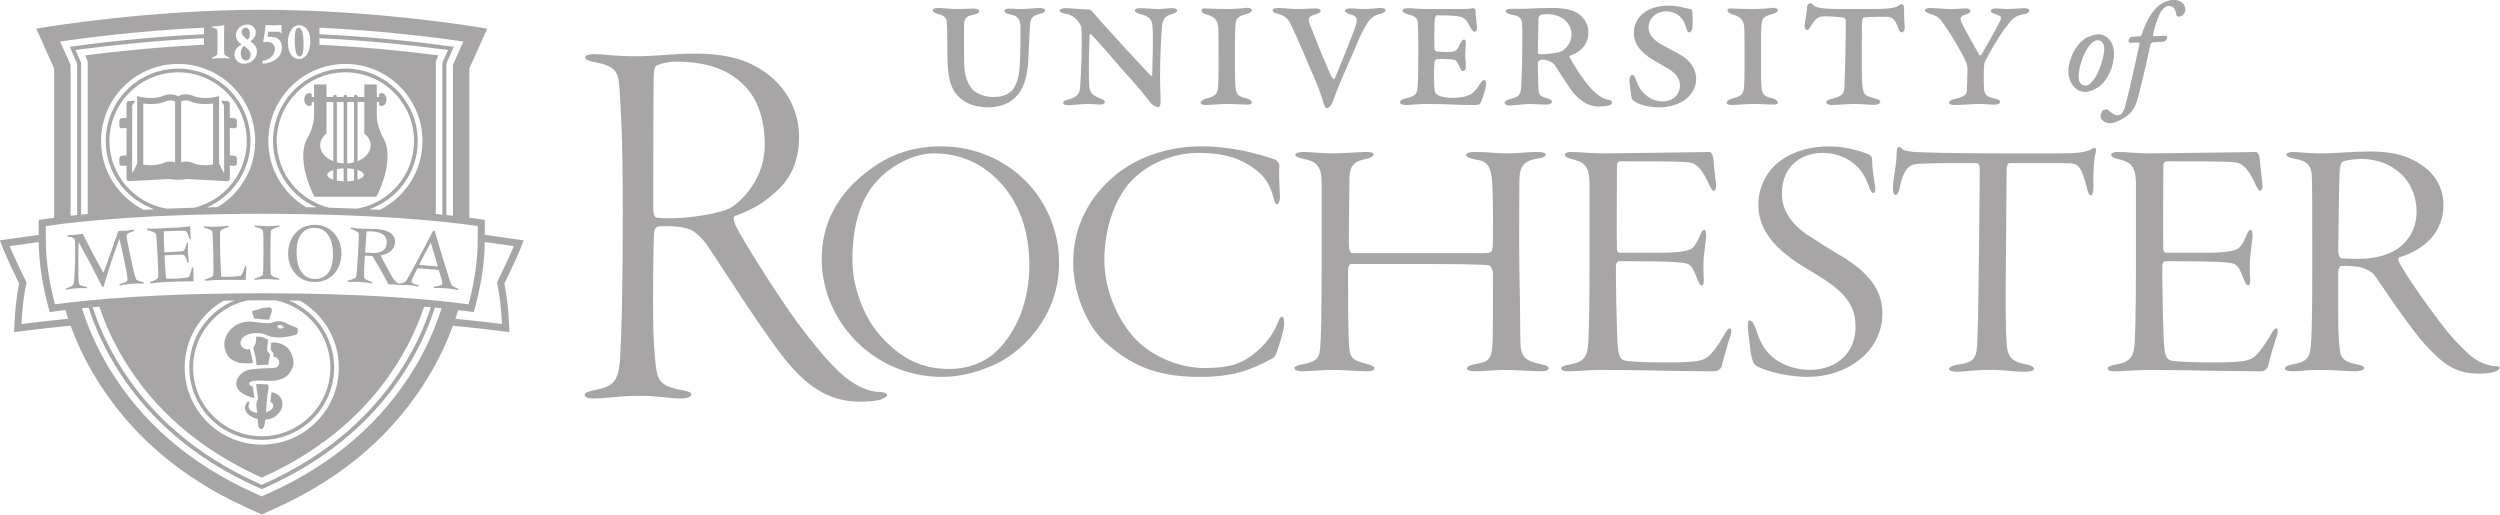 <?xml version="1.0" encoding="UTF-8" standalone="no"?>
<!DOCTYPE svg PUBLIC "-//W3C//DTD SVG 1.1//EN" "http://www.w3.org/Graphics/SVG/1.1/DTD/svg11.dtd">
<svg width="100%" height="100%" viewBox="0 0 2750 567" version="1.1" xmlns="http://www.w3.org/2000/svg" xmlns:xlink="http://www.w3.org/1999/xlink" xml:space="preserve" xmlns:serif="http://www.serif.com/" style="fill-rule:evenodd;clip-rule:evenodd;stroke-linejoin:round;stroke-miterlimit:2;">
    <g transform="matrix(1,0,0,1,-2459.16,-14430.1)">
        <g transform="matrix(8.333,0,0,8.333,0,10125)">
            <g opacity="0.4">
                <g transform="matrix(1,0,0,1,381.847,568.096)">
                    <path d="M0,-42.828C-0.143,-42.759 -0.359,-42.759 -0.431,-41.622C-0.502,-40.199 -0.502,-25.143 -0.502,-24.005C-0.502,-22.942 -0.215,-22.726 0,-22.726C0.431,-22.656 1.365,-22.656 1.94,-22.656C4.022,-22.656 8.475,-23.224 9.912,-24.148C11.922,-25.569 14.22,-28.479 14.22,-32.317C14.22,-36.081 13.071,-38.78 11.204,-40.483C9.264,-42.26 6.679,-43.326 2.37,-43.326C1.436,-43.326 0.359,-43.042 0,-42.828M14.292,-41.905C17.381,-39.703 18.746,-36.505 18.746,-33.38C18.746,-28.624 16.303,-26.565 14.652,-25.286C13.431,-24.218 11.42,-23.366 10.271,-22.942C9.984,-22.8 10.126,-22.303 10.414,-21.592C11.85,-18.823 16.52,-11.575 18.53,-8.879C20.755,-5.893 22.264,-4.119 23.772,-2.627C26.071,-0.356 28.154,0.283 29.447,0.283C30.021,0.283 30.381,0.497 30.381,0.71C30.381,0.855 30.093,1.068 29.519,1.278C28.943,1.49 27.793,1.562 26.789,1.562C22.408,1.562 19.535,-0.78 16.877,-4.048C13.216,-8.665 7.184,-18.465 6.177,-19.675C5.459,-20.454 4.812,-21.096 3.95,-21.307C3.234,-21.52 2.227,-21.661 0.359,-21.592C0,-21.592 -0.289,-21.307 -0.359,-21.022C-0.502,-20.313 -0.573,-11.222 -0.502,-8.381C-0.431,-5.113 -0.143,-2.556 0.071,-1.919C0.359,-1.065 0.862,-0.356 3.447,0.071C4.239,0.212 4.524,0.355 4.524,0.638C4.524,0.925 3.95,1.139 3.087,1.139C1.581,1.139 0.214,0.781 -2.225,0.781C-4.883,0.781 -6.968,1.139 -8.331,1.139C-9.049,1.139 -9.553,0.994 -9.553,0.638C-9.553,0.355 -9.049,0.212 -8.115,0.001C-5.89,-0.427 -5.099,-1.065 -4.883,-4.048C-4.667,-8.097 -4.525,-13.423 -4.525,-23.724C-4.525,-33.667 -4.813,-37.428 -4.955,-39.703C-5.099,-41.762 -5.243,-42.759 -8.259,-43.253C-8.905,-43.395 -9.48,-43.54 -9.48,-43.893C-9.48,-44.106 -9.119,-44.318 -8.188,-44.318C-7.181,-44.318 -5.458,-44.034 -2.873,-44.034C-0.215,-44.034 2.443,-44.39 4.812,-44.39C9.122,-44.39 11.922,-43.61 14.292,-41.905" style="fill:rgb(35,31,32);fill-rule:nonzero;"/>
                </g>
                <g transform="matrix(1,0,0,1,425.946,538.725)">
                    <path d="M0,24.887C2.303,23.1 5.045,19.037 5.045,12.937C5.045,8.502 3.737,4.496 0.872,1.664C-0.872,-0.125 -3.614,-1.847 -7.538,-1.847C-10.156,-1.847 -13.083,-0.309 -14.888,1.601C-17.505,4.313 -18.315,8.256 -18.315,12.258C-18.315,15.649 -16.881,19.652 -14.763,22.053C-11.774,25.565 -8.721,26.614 -5.546,26.614C-3.489,26.614 -1.621,26.057 0,24.887M-22.365,12.074C-22.365,7.824 -20.62,3.634 -15.948,0.248C-13.269,-1.787 -10.092,-2.773 -6.666,-2.773C2.24,-2.773 8.97,4.126 8.97,12.63C8.97,19.897 3.798,24.703 0,26.242C-2.057,27.106 -4.175,27.66 -6.479,27.66C-15.45,27.66 -22.365,20.391 -22.365,12.074" style="fill:rgb(35,31,32);fill-rule:nonzero;"/>
                </g>
                <g transform="matrix(1,0,0,1,463.381,564.661)">
                    <path d="M0,-26.984C0.247,-26.921 0.622,-26.492 0.622,-26.181C0.496,-25.074 0.682,-22.732 0.682,-22.301C0.745,-21.562 0.496,-21.07 0.31,-21.07C0.062,-21.07 0,-21.377 -0.128,-21.809C-0.562,-23.472 -1.187,-24.705 -2.743,-25.812C-4.301,-26.921 -6.294,-27.845 -10.032,-27.845C-13.582,-27.845 -16.821,-26.305 -18.814,-24.271C-20.87,-22.177 -22.488,-18.236 -22.488,-13.738C-22.488,-9.425 -20.435,-5.363 -18.317,-3.203C-15.825,-0.677 -12.212,0.553 -9.283,0.553C-6.417,0.553 -4.923,0.121 -3.554,-0.739C-1.747,-1.911 -0.375,-3.511 0.373,-5.363C0.622,-5.976 0.745,-6.222 0.994,-6.222C1.18,-6.222 1.243,-5.73 1.243,-5.299C1.243,-4.375 0.622,-2.65 0.496,-2.217C0.373,-1.787 0.123,-0.986 -0.251,-0.739C-3.24,0.862 -5.545,1.725 -9.906,1.725C-16.012,1.725 -19.251,-0.062 -22.364,-2.836C-24.545,-4.743 -26.601,-8.996 -26.601,-13.371C-26.601,-18.545 -24.173,-22.301 -20.994,-24.95C-18.317,-27.168 -14.206,-28.709 -9.782,-28.709C-5.484,-28.709 -2.244,-27.722 0,-26.984" style="fill:rgb(35,31,32);fill-rule:nonzero;"/>
                </g>
                <g transform="matrix(1,0,0,1,469.573,561.395)">
                    <path d="M0,-20.453C0,-22.422 -0.311,-23.408 -2.366,-23.781C-2.989,-23.902 -3.486,-24.088 -3.486,-24.334C-3.486,-24.58 -2.865,-24.704 -2.428,-24.704C-1.617,-24.704 0,-24.517 1.56,-24.517C2.804,-24.517 5.234,-24.704 5.857,-24.704C6.418,-24.704 6.854,-24.64 6.854,-24.393C6.854,-24.088 6.232,-23.841 5.857,-23.781C4.235,-23.473 3.739,-22.857 3.677,-21.376C3.677,-20.391 3.553,-12.753 3.614,-12.195C3.677,-11.767 3.739,-11.336 4.05,-11.336L17.07,-11.336C21.306,-11.336 21.742,-11.336 22.054,-11.397C22.426,-11.457 22.489,-11.643 22.552,-11.951C22.675,-12.629 22.613,-18.544 22.552,-20.145C22.426,-22.795 21.991,-23.473 20.245,-23.719C19.686,-23.841 19.062,-24.027 19.062,-24.273C19.062,-24.58 19.561,-24.704 20.245,-24.704C22.364,-24.704 22.552,-24.517 24.544,-24.517C26.102,-24.517 27.162,-24.704 28.345,-24.704C29.216,-24.704 29.589,-24.58 29.589,-24.334C29.589,-24.149 29.216,-23.902 28.593,-23.841C26.414,-23.534 26.102,-22.547 26.102,-20.7C26.102,-19.529 26.039,-12.568 26.102,-9.425C26.164,-6.346 26.227,-1.787 26.227,-0.37C26.227,2.217 26.476,2.774 28.969,3.328C29.589,3.447 29.965,3.572 29.965,3.881C29.965,4.127 29.53,4.251 28.905,4.251C28.096,4.251 25.354,4.067 24.358,4.067C23.05,4.067 21.056,4.251 20.435,4.251C19.561,4.251 19.188,4.127 19.188,3.881C19.188,3.572 19.686,3.447 20.121,3.328C21.991,3.019 22.364,2.774 22.552,0.862C22.613,0.063 22.613,-3.696 22.613,-8.685C22.613,-9.24 22.24,-9.733 22.116,-9.733C21.245,-9.857 18.378,-9.916 11.962,-9.916L3.926,-9.916C3.677,-9.916 3.488,-9.609 3.488,-8.994C3.488,0.678 3.614,1.232 3.739,1.725C3.926,2.651 4.487,2.895 5.92,3.266C6.605,3.447 6.979,3.634 6.979,3.881C6.979,4.251 6.169,4.251 5.857,4.251C4.922,4.251 2.93,4.067 1.434,4.067C0.125,4.067 -1.617,4.251 -2.366,4.251C-2.865,4.251 -3.611,4.191 -3.611,3.818C-3.611,3.634 -2.989,3.387 -2.492,3.328C-0.371,2.895 -0.311,2.342 -0.185,1.048C-0.062,-0.246 0,-3.266 0,-10.412L0,-20.453Z" style="fill:rgb(35,31,32);fill-rule:nonzero;"/>
                </g>
                <g transform="matrix(1,0,0,1,501.64,565.215)">
                    <path d="M0,-28.093C0,-28.337 0.375,-28.524 0.749,-28.524C1.992,-28.524 3.673,-28.337 4.858,-28.337C7.537,-28.337 13.328,-28.46 15.323,-28.46C17.129,-28.46 18.688,-28.524 19.125,-28.524C19.373,-28.524 19.559,-28.093 19.622,-27.784C19.683,-27.292 19.871,-25.135 19.995,-24.273C20.058,-23.781 19.932,-23.41 19.683,-23.41C19.498,-23.41 19.31,-23.718 19.125,-24.15C18.188,-26.241 17.379,-26.982 16.631,-27.107C15.823,-27.228 15.635,-27.292 7.414,-27.292C7.102,-27.292 6.914,-27.168 6.914,-26.614C6.914,-24.088 6.853,-17.066 6.914,-15.711C6.914,-15.463 7.039,-15.217 7.288,-15.217L12.644,-15.217C15.137,-15.217 16.196,-15.463 16.694,-15.711C17.003,-15.894 17.379,-16.263 17.878,-17.497C18.003,-17.866 18.188,-18.234 18.437,-18.234C18.624,-18.234 18.688,-17.988 18.688,-17.372C18.688,-17.126 18.437,-15.277 18.375,-14.602C18.316,-13.86 18.316,-12.198 18.375,-11.829C18.437,-11.396 18.316,-10.905 18.127,-10.905C17.878,-10.905 17.753,-11.212 17.441,-11.952C17.129,-12.692 16.818,-13.677 16.072,-13.801C15.323,-13.984 13.891,-14.107 7.164,-14.107C7.039,-14.107 6.79,-13.925 6.79,-13.491C6.727,-12.011 6.914,-4.499 6.977,-3.574C7.102,-1.85 7.164,-1.046 8.223,-0.925C8.846,-0.864 10.651,-0.739 13.268,-0.739C17.813,-0.739 18.252,-0.987 19,-1.54C19.498,-1.972 20.183,-2.835 21.117,-4.437C21.367,-4.929 21.616,-5.238 21.801,-5.238C22.052,-5.238 22.113,-4.803 21.801,-3.943C21.616,-3.448 20.868,-0.864 20.742,-0.247C20.681,0.061 20.246,0.431 19.871,0.431C14.578,0.431 9.592,0.247 5.107,0.247C3.488,0.247 1.369,0.431 0.811,0.431C0.247,0.431 -0.437,0.431 -0.437,0.061C-0.437,-0.186 0.062,-0.372 0.561,-0.433C2.244,-0.739 2.991,-1.232 3.114,-3.08C3.3,-6.036 3.3,-11.458 3.3,-16.078L3.3,-24.273C3.3,-26.736 2.553,-27.228 0.872,-27.601C0.312,-27.722 0.062,-27.907 0.062,-28.154L0,-28.093Z" style="fill:rgb(35,31,32);fill-rule:nonzero;"/>
                </g>
                <g transform="matrix(1,0,0,1,530.334,560.102)">
                    <path d="M0,-17.867C0,-15.464 1.558,-13.739 3.118,-12.63C4.922,-11.46 6.543,-10.411 8.35,-9.365C10.217,-8.132 13.27,-5.975 13.27,-2.158C13.27,3.08 8.411,6.283 3.427,6.283C1.184,6.283 -1.554,5.729 -3.176,4.927C-3.798,4.74 -3.923,3.944 -4.108,3.204C-4.171,2.401 -4.359,1.416 -4.484,-0.125C-4.545,-0.679 -4.484,-1.172 -4.235,-1.172C-3.986,-1.172 -3.674,-0.741 -3.423,-0.002C-2.927,1.664 -2.18,2.955 -1.058,3.82C0.437,4.989 2.431,5.36 3.616,5.36C7.475,5.36 9.719,2.895 9.719,-0.308C9.719,-3.636 7.85,-5.3 3.677,-7.763C0.126,-9.857 -3.113,-12.385 -3.113,-16.449C-3.113,-18.668 -2.052,-20.945 -0.123,-22.302C1.621,-23.597 4.051,-24.15 6.168,-24.15C8.597,-24.15 10.655,-23.411 11.276,-23.164C11.651,-23.041 11.837,-22.795 11.9,-22.548C11.9,-21.254 12.149,-19.776 12.275,-19.097C12.398,-18.42 12.335,-17.99 12.086,-17.99C11.837,-17.99 11.651,-18.298 11.463,-18.914C10.965,-20.269 10.341,-21.254 9.409,-21.933C8.288,-22.856 6.791,-23.287 5.359,-23.287C3.055,-23.287 0,-21.994 0,-17.867" style="fill:rgb(35,31,32);fill-rule:nonzero;"/>
                </g>
                <g transform="matrix(1,0,0,1,567.037,564.782)">
                    <path d="M0,-27.904C2.244,-27.904 3.114,-28.027 3.924,-28.338C4.235,-28.519 4.547,-28.706 4.669,-28.584C4.797,-28.459 4.797,-28.277 4.734,-28.027C4.547,-27.66 4.362,-25.625 4.422,-23.532C4.422,-22.853 4.298,-22.359 4.05,-22.359C3.863,-22.359 3.675,-22.791 3.612,-23.099C3.488,-23.717 2.989,-25.441 2.679,-25.872C2.306,-26.366 2.179,-26.613 0.624,-26.613L-6.667,-26.613C-6.914,-26.613 -7.039,-26.056 -7.039,-25.808L-7.165,-9.609C-7.165,-6.898 -7.165,-3.633 -6.976,-2.217C-6.79,-0.86 -6.104,-0.368 -4.485,-0.058C-3.801,0.061 -3.426,0.31 -3.426,0.557C-3.426,0.804 -4.174,0.926 -4.61,0.926C-6.104,0.926 -7.165,0.68 -9.034,0.68C-11.587,0.68 -12.707,0.926 -13.455,0.926C-14.33,0.926 -14.639,0.741 -14.639,0.557C-14.639,0.31 -14.204,0.123 -13.581,-0C-11.277,-0.305 -10.963,-0.86 -10.902,-3.203C-10.712,-7.822 -10.589,-25.317 -10.589,-25.808C-10.589,-26.056 -10.651,-26.549 -10.902,-26.613L-14.825,-26.613C-16.881,-26.613 -18.376,-26.549 -18.999,-26.488C-19.935,-26.366 -20.682,-25.75 -21.18,-23.285C-21.305,-22.731 -21.491,-22.423 -21.678,-22.423C-21.927,-22.423 -22.052,-22.791 -22.052,-23.347C-22.052,-24.334 -21.554,-26.426 -21.554,-28.027C-21.554,-28.338 -21.491,-28.584 -21.368,-28.706C-21.18,-28.83 -21.054,-28.706 -20.807,-28.459C-20.617,-28.277 -19.935,-28.153 -19.248,-28.091C-18.563,-28.027 -13.518,-27.904 -8.408,-27.904L0,-27.904Z" style="fill:rgb(35,31,32);fill-rule:nonzero;"/>
                </g>
                <g transform="matrix(1,0,0,1,573.767,565.215)">
                    <path d="M0,-28.093C0,-28.337 0.374,-28.524 0.748,-28.524C1.994,-28.524 3.673,-28.337 4.857,-28.337C7.536,-28.337 13.331,-28.46 15.324,-28.46C17.13,-28.46 18.686,-28.524 19.123,-28.524C19.372,-28.524 19.561,-28.093 19.622,-27.784C19.685,-27.292 19.873,-25.135 19.997,-24.273C20.057,-23.781 19.935,-23.41 19.685,-23.41C19.496,-23.41 19.31,-23.718 19.123,-24.15C18.19,-26.241 17.378,-26.982 16.632,-27.107C15.822,-27.228 15.635,-27.292 7.413,-27.292C7.099,-27.292 6.915,-27.168 6.915,-26.614C6.915,-24.088 6.852,-17.066 6.915,-15.711C6.915,-15.463 7.039,-15.217 7.287,-15.217L12.643,-15.217C15.138,-15.217 16.195,-15.463 16.695,-15.711C17.004,-15.894 17.378,-16.263 17.878,-17.497C18.001,-17.866 18.19,-18.234 18.437,-18.234C18.627,-18.234 18.686,-17.988 18.686,-17.372C18.686,-17.126 18.437,-15.277 18.376,-14.602C18.313,-13.86 18.313,-12.198 18.376,-11.829C18.437,-11.396 18.313,-10.905 18.128,-10.905C17.878,-10.905 17.755,-11.212 17.44,-11.952C17.13,-12.692 16.819,-13.677 16.072,-13.801C15.324,-13.984 13.891,-14.107 7.164,-14.107C7.039,-14.107 6.791,-13.925 6.791,-13.491C6.727,-12.011 6.915,-4.499 6.975,-3.574C7.099,-1.85 7.164,-1.046 8.223,-0.925C8.846,-0.864 10.65,-0.739 13.269,-0.739C17.815,-0.739 18.25,-0.987 19,-1.54C19.496,-1.972 20.18,-2.835 21.117,-4.437C21.365,-4.929 21.616,-5.238 21.801,-5.238C22.051,-5.238 22.114,-4.803 21.801,-3.943C21.616,-3.448 20.869,-0.864 20.742,-0.247C20.683,0.061 20.245,0.431 19.873,0.431C14.577,0.431 9.594,0.247 5.106,0.247C3.488,0.247 1.37,0.431 0.811,0.431C0.25,0.431 -0.434,0.431 -0.434,0.061C-0.434,-0.186 0.06,-0.372 0.56,-0.433C2.243,-0.739 2.991,-1.232 3.116,-3.08C3.301,-6.036 3.301,-11.458 3.301,-16.078L3.301,-24.273C3.301,-26.736 2.554,-27.228 0.872,-27.601C0.311,-27.722 0.06,-27.907 0.06,-28.154L0,-28.093Z" style="fill:rgb(35,31,32);fill-rule:nonzero;"/>
                </g>
                <g transform="matrix(1,0,0,1,604.329,564.596)">
                    <path d="M0,-26.609C-0.125,-26.549 -0.312,-26.241 -0.374,-25.379C-0.435,-24.64 -0.56,-15.523 -0.56,-14.783C-0.56,-14.537 -0.435,-13.859 -0.125,-13.859C0.624,-13.797 1.621,-13.797 2.616,-13.797C4.485,-13.859 5.98,-14.351 7.041,-14.968C8.412,-15.83 9.781,-17.496 9.781,-20.018C9.781,-21.867 9.157,-23.408 8.098,-24.64C6.79,-26.058 4.86,-26.982 2.431,-26.982C1.932,-26.982 0.5,-26.856 0,-26.609M-0.56,-6.284C-0.56,-3.017 -0.374,-1.969 -0.312,-1.599C-0.247,-0.613 0.5,-0.12 1.869,0.127C2.306,0.186 2.867,0.371 2.867,0.618C2.867,0.866 2.306,1.05 1.745,1.05C0.685,1.05 -1.183,0.866 -2.927,0.866C-4.674,0.866 -5.605,1.05 -6.54,1.05C-7.286,1.05 -7.6,0.866 -7.6,0.68C-7.6,0.433 -7.225,0.246 -6.54,0.127C-4.795,-0.182 -4.297,-0.674 -4.173,-2.338C-3.985,-4.925 -3.985,-8.13 -3.985,-14.719C-3.985,-21.005 -3.985,-23.469 -4.049,-24.701C-4.108,-26.058 -4.546,-26.735 -6.478,-27.042C-6.976,-27.103 -7.413,-27.35 -7.413,-27.535C-7.413,-27.781 -6.852,-27.905 -6.478,-27.905C-5.792,-27.905 -4.61,-27.718 -2.927,-27.718C-0.747,-27.718 1.372,-27.967 3.551,-27.967C6.79,-27.967 8.721,-27.35 10.342,-26.241C12.398,-24.945 13.331,-22.914 13.331,-20.943C13.331,-17.248 10.778,-15.031 7.663,-14.045C7.289,-13.92 7.289,-13.736 7.538,-13.241C8.66,-11.211 11.089,-7.759 13.021,-5.235C14.515,-3.263 15.575,-2.275 16.509,-1.353C17.816,-0.12 19.312,0.371 20.37,0.371C20.932,0.371 20.807,0.743 20.37,0.99C19.934,1.235 19.188,1.358 18.002,1.358C14.763,1.358 13.209,-0.058 11.152,-2.216C8.721,-4.802 5.233,-10.286 4.176,-11.703C3.675,-12.257 2.743,-12.626 2.118,-12.75C1.683,-12.81 0.624,-12.873 -0.125,-12.873C-0.374,-12.873 -0.56,-12.441 -0.56,-12.012L-0.56,-6.284Z" style="fill:rgb(35,31,32);fill-rule:nonzero;"/>
                </g>
                <g transform="matrix(1,0,0,1,570.646,526.874)">
                    <path d="M0,-3.826C-0.838,-2.463 -1.136,-0.976 -1.136,-0.087C-1.136,0.578 -0.856,1.052 -0.21,1.052C0.104,1.052 0.437,0.858 0.944,0.142C1.537,-0.68 2.236,-2.707 2.236,-3.738C2.236,-4.314 2.063,-4.927 1.38,-4.927C1.066,-4.927 0.56,-4.734 0,-3.826M3.53,-3.178C3.53,-1.537 2.744,0.367 1.45,1.26C0.926,1.609 0.297,1.889 -0.314,1.889C-1.73,1.889 -2.517,0.403 -2.498,-0.837C-2.481,-2.48 -1.555,-4.21 -0.472,-5.033C0.07,-5.434 1.014,-5.715 1.398,-5.715C2.778,-5.715 3.53,-4.437 3.53,-3.178" style="fill:rgb(35,31,32);fill-rule:nonzero;"/>
                </g>
                <g transform="matrix(1,0,0,1,580.784,528.168)">
                    <path d="M0,-6.814C0.333,-6.832 0.402,-6.728 0.402,-6.622C0.402,-6.464 0.228,-6.099 0,-6.044C-0.176,-6.011 -0.996,-5.975 -1.346,-5.96C-1.451,-5.96 -1.748,-5.871 -1.8,-5.679C-2.621,-1.799 -3.163,0.246 -3.512,1.538C-3.878,2.866 -4.352,3.443 -5.366,4.074C-6.168,4.562 -6.765,4.736 -7.182,4.736C-7.602,4.736 -8.389,4.405 -8.389,3.828C-8.389,3.495 -8.213,3.093 -8.039,2.988C-7.952,2.955 -7.532,2.849 -7.445,2.935C-7.025,3.338 -6.519,3.688 -6.187,3.688C-5.768,3.688 -5.418,3.566 -5.051,2.168C-4.544,0.246 -3.39,-5.016 -3.25,-5.713C-3.25,-5.784 -3.286,-5.922 -3.373,-5.922L-4.508,-5.889C-4.58,-5.889 -4.701,-6.028 -4.701,-6.116C-4.701,-6.378 -4.404,-6.673 -4.335,-6.673C-4.194,-6.692 -3.494,-6.728 -3.198,-6.745C-3.076,-6.745 -2.989,-6.918 -2.953,-6.954C-2.482,-8.527 -1.608,-10.241 -0.402,-11.01C0.228,-11.413 0.839,-11.55 1.153,-11.55C2.307,-11.55 2.796,-10.92 2.796,-10.293C2.796,-10.117 2.725,-9.733 2.429,-9.505C2.29,-9.402 2.062,-9.332 1.939,-9.332C1.853,-9.332 1.624,-9.436 1.607,-9.577C1.521,-10.309 1.241,-10.763 0.577,-10.763C0.384,-10.763 0,-10.59 -0.35,-10.1C-0.683,-9.61 -1.172,-8.372 -1.486,-6.902C-1.503,-6.832 -1.38,-6.745 -1.363,-6.745L0,-6.814Z" style="fill:rgb(35,31,32);fill-rule:nonzero;"/>
                </g>
                <g transform="matrix(1,0,0,1,418.979,530.803)">
                    <path d="M0,-13.118C0.862,-13.118 1.335,-12.977 2.474,-12.977C3.391,-12.977 3.864,-13.032 4.586,-13.032C5.17,-13.032 5.392,-12.866 5.392,-12.727C5.392,-12.534 5.281,-12.366 4.641,-12.228C3.836,-12.061 3.391,-11.893 3.391,-10.839C3.363,-9.255 3.391,-7.307 3.419,-5.53C3.447,-3.723 4.253,-2.529 4.698,-2.167C5.226,-1.78 6.197,-1.364 7.143,-1.364C8.921,-1.364 10.422,-1.835 10.729,-5.169C10.867,-7.169 10.84,-10.366 10.84,-10.698C10.756,-11.588 10.617,-12.089 9.312,-12.309C9.006,-12.366 8.727,-12.534 8.727,-12.727C8.727,-12.977 9.088,-13.032 9.45,-13.032C10.145,-13.032 10.061,-12.977 10.756,-12.977C11.868,-12.977 12.841,-13.118 13.452,-13.118C13.869,-13.118 14.091,-12.923 14.091,-12.84C14.091,-12.561 13.812,-12.45 13.452,-12.366C12.424,-12.116 12.119,-11.782 12.089,-10.643C12.062,-9.866 11.951,-8.364 11.896,-6.696C11.839,-4.391 11.367,-2.25 9.894,-1.083C9.088,-0.415 8.004,0 6.531,0C5.003,0 3.753,-0.472 2.974,-1.139C1.807,-2.11 1.195,-3.501 1.195,-6.892C1.195,-7.642 1.168,-10.809 1.111,-11.311C1.085,-11.588 1,-12.089 -0.11,-12.339C-0.444,-12.421 -0.75,-12.645 -0.75,-12.783C-0.75,-13.032 -0.444,-13.118 0,-13.118" style="fill:rgb(35,31,32);fill-rule:nonzero;"/>
                </g>
                <g transform="matrix(1,0,0,1,435.68,530.775)">
                    <path d="M0,-13.063C0.639,-13.063 2.501,-12.895 3.141,-12.895C3.361,-12.895 3.502,-12.783 3.696,-12.534C4.224,-11.866 4.835,-11.256 5.557,-10.422C6.309,-9.559 9.921,-5.643 11.339,-4.141C11.365,-4.114 11.533,-4.084 11.533,-4.251C11.561,-5.782 11.7,-9.421 11.561,-10.754C11.478,-11.56 11.173,-12.006 9.837,-12.311C9.616,-12.393 9.254,-12.506 9.254,-12.755C9.254,-13.063 9.837,-13.063 9.921,-13.063C10.866,-13.063 11.588,-12.95 12.284,-12.95C12.839,-12.95 13.534,-13.063 14.229,-13.063C14.507,-13.063 14.813,-12.95 14.813,-12.755C14.813,-12.559 14.673,-12.477 14.229,-12.311C13.145,-12.006 12.922,-11.644 12.812,-10.562C12.701,-9.504 12.562,-5.948 12.562,-4.334C12.562,-2.778 12.644,-0.944 12.644,-0.75C12.644,-0.305 12.533,0 12.284,0C12.088,0 11.672,-0.222 11.449,-0.417C10.978,-0.973 9.894,-2.446 8.364,-4.084C7.086,-5.475 5.141,-7.866 3.502,-9.588C3.446,-9.672 3.251,-9.672 3.251,-9.475C3.224,-8.532 3.085,-4.5 3.224,-2.667C3.307,-1.778 3.947,-1.39 4.781,-1.112C5.086,-1 5.28,-0.889 5.28,-0.696C5.28,-0.417 4.892,-0.335 4.642,-0.335C4.558,-0.335 3.696,-0.417 2.918,-0.417C2.223,-0.417 1.057,-0.25 0.445,-0.25C0.084,-0.25 -0.223,-0.335 -0.223,-0.612C-0.223,-0.75 -0.111,-0.861 0.417,-1C1.751,-1.336 1.917,-1.834 2.001,-2.529C2.057,-3.223 2.223,-5.836 2.223,-8.283C2.223,-9.588 2.196,-10.338 2.167,-10.562C2.139,-10.782 1.723,-11.479 1.168,-11.895C0.917,-12.088 0.611,-12.228 0.028,-12.338C-0.473,-12.422 -0.695,-12.559 -0.695,-12.783C-0.695,-12.895 -0.361,-13.063 0,-13.063" style="fill:rgb(35,31,32);fill-rule:nonzero;"/>
                </g>
                <g transform="matrix(1,0,0,1,454.103,530.384)">
                    <path d="M0,-12.642C0.222,-12.614 2.168,-12.559 2.972,-12.559C3.834,-12.559 5.057,-12.642 5.668,-12.725C5.863,-12.754 6.28,-12.559 6.28,-12.421C6.28,-12.227 5.919,-11.977 5.585,-11.92C4.251,-11.531 4.14,-11.307 4.086,-10.309C4.029,-9.696 4.029,-8.28 4.029,-6.474C4.029,-4.888 4.029,-3.471 4.059,-2.889C4.113,-1.304 4.307,-1.055 5.614,-0.748C5.948,-0.664 6.252,-0.443 6.252,-0.194C6.252,0.004 5.975,0.055 5.697,0.055C4.919,0.055 4.168,-0.026 2.972,-0.026C2.168,-0.026 0.695,0.112 0.166,0.112C-0.251,0.112 -0.5,0.004 -0.5,-0.194C-0.5,-0.443 -0.083,-0.636 0.166,-0.721C1.501,-1.055 1.75,-1.362 1.806,-2.416C1.834,-2.914 1.861,-3.777 1.861,-4.695C1.861,-7.614 1.861,-9.558 1.834,-10.002C1.75,-11.198 1.279,-11.559 0.195,-11.865C-0.305,-12.032 -0.389,-12.227 -0.389,-12.392C-0.389,-12.504 -0.305,-12.672 0,-12.642" style="fill:rgb(35,31,32);fill-rule:nonzero;"/>
                </g>
                <g transform="matrix(1,0,0,1,463.911,530.915)">
                    <path d="M0,-13.23C0.528,-13.23 1.639,-13.089 2.53,-13.089C3.364,-13.089 4.169,-13.172 4.808,-13.172C5.362,-13.172 5.53,-13.008 5.53,-12.839C5.53,-12.673 5.335,-12.533 4.892,-12.395C3.807,-12.173 3.863,-11.7 4.113,-11.062C4.474,-10.174 4.892,-9.031 5.474,-7.615C6.114,-6.197 6.782,-4.336 7.114,-3.972C7.225,-3.864 7.337,-3.723 7.447,-4.031C7.78,-4.808 9.616,-9.312 10.061,-10.588C10.476,-11.837 10.421,-12.146 9.31,-12.421C9.06,-12.507 8.726,-12.699 8.726,-12.868C8.726,-12.952 8.949,-13.172 9.394,-13.172C10.144,-13.172 10.505,-13.089 11.2,-13.089C12.173,-13.089 13.034,-13.23 13.478,-13.23C13.785,-13.23 14.09,-13.144 14.09,-12.952C14.09,-12.673 13.757,-12.562 13.368,-12.451C12.479,-12.228 11.95,-11.784 11.255,-10.478C10.616,-9.339 9.894,-7.419 9.004,-5.449C7.67,-2.501 7.225,-1.084 7.087,-0.751C6.975,-0.418 6.586,0 6.363,0C6.17,0 6.003,-0.308 5.948,-0.556C5.892,-0.779 5.474,-2.195 4.92,-3.473C4.28,-4.946 2.335,-9.587 1.501,-11.229C1.168,-11.837 0.779,-12.257 -0.194,-12.478C-0.445,-12.562 -0.806,-12.699 -0.806,-12.895C-0.806,-13.172 -0.389,-13.23 0,-13.23" style="fill:rgb(35,31,32);fill-rule:nonzero;"/>
                </g>
                <g transform="matrix(1,0,0,1,486.113,524.685)">
                    <path d="M0,-1.19C1.194,-1.19 1.334,-1.331 1.723,-2.274C1.862,-2.526 2.056,-2.831 2.251,-2.831C2.473,-2.831 2.501,-2.553 2.501,-2.193C2.501,-1.997 2.417,-1.635 2.417,-0.913C2.417,-0.107 2.501,-0.022 2.501,0.56C2.501,1.171 2.334,1.339 2.112,1.339C1.945,1.339 1.806,1.117 1.667,0.781C1.418,0.227 1.305,-0.022 1.056,-0.133C0.723,-0.245 -0.917,-0.301 -1.362,-0.245C-1.445,-0.245 -1.584,-0.051 -1.64,0.142C-1.724,0.644 -1.751,3.451 -1.584,4.118C-1.556,4.228 -1.222,4.505 -1.112,4.562C-0.945,4.672 -0.083,4.869 0.557,4.869C1.194,4.869 1.974,4.81 2.334,4.7C3.196,4.45 3.53,4.312 4.335,3.063C4.558,2.701 4.725,2.506 4.891,2.506C5.17,2.506 5.17,2.977 5.17,3.115C5.17,3.561 4.613,5.284 4.418,5.562C4.306,5.754 4.14,5.811 3.53,5.811C0.917,5.811 0.945,5.673 -2.862,5.673C-3.752,5.673 -4.697,5.811 -5.363,5.811C-5.726,5.811 -6.198,5.728 -6.198,5.451C-6.198,5.201 -5.864,5.063 -5.558,4.978C-4.003,4.619 -3.946,4.283 -3.863,3.312C-3.809,2.56 -3.779,0.754 -3.779,-1.051C-3.779,-2.331 -3.779,-3.749 -3.835,-4.943C-3.863,-5.525 -4.03,-5.917 -5.196,-6.192C-5.531,-6.278 -5.864,-6.417 -5.864,-6.666C-5.864,-6.86 -5.558,-6.973 -5.114,-6.973C-4.613,-6.973 -3.724,-6.86 -2.667,-6.86C2.667,-6.86 2.778,-6.833 3.446,-6.973C3.611,-7.001 3.779,-6.833 3.779,-6.722C3.779,-5.917 3.974,-4.749 3.974,-4.359C3.974,-4.024 3.779,-3.859 3.695,-3.859C3.557,-3.859 3.335,-3.971 3.112,-4.414C2.613,-5.441 2.278,-5.805 1.418,-5.917C1.028,-5.944 0.723,-6.028 -1.334,-6.028C-1.445,-6.028 -1.556,-5.776 -1.584,-5.665C-1.667,-5.249 -1.696,-2.442 -1.64,-1.58C-1.64,-1.44 -1.529,-1.302 -1.306,-1.247C-0.861,-1.19 -0.25,-1.19 0,-1.19" style="fill:rgb(35,31,32);fill-rule:nonzero;"/>
                </g>
                <g transform="matrix(1,0,0,1,498.477,529.747)">
                    <path d="M0,-11.116C-0.139,-11.06 -0.277,-10.893 -0.277,-10.67C-0.277,-10.392 -0.362,-6.502 -0.362,-6.252C-0.362,-6.087 -0.249,-5.947 -0.084,-5.947C1.139,-5.947 2.557,-6.17 2.917,-6.418C3.335,-6.726 4.084,-7.448 4.084,-8.56C4.084,-9.726 3.196,-11.254 0.778,-11.254C0.5,-11.254 0.193,-11.2 0,-11.116M-3.918,-11.949L-2.362,-11.949C-1.695,-11.949 -0.611,-12.062 1.695,-12.062C3.501,-12.062 4.725,-11.644 5.308,-11.033C6.002,-10.392 6.308,-9.672 6.308,-8.84C6.308,-6.891 4.753,-6.032 3.918,-5.781C3.864,-5.752 3.779,-5.64 3.807,-5.613C4.363,-4.558 5.475,-2.75 6.614,-1.473C7.254,-0.779 8.143,-0.084 8.92,0.055C9.338,0.139 9.42,0.195 9.42,0.444C9.42,0.778 8.782,0.946 7.753,0.946C6.614,0.946 5.586,0.555 4.391,-0.779C3.891,-1.334 2.334,-3.837 1.89,-4.502C1.64,-4.891 0.833,-5.253 0.193,-5.253C0.083,-5.253 -0.056,-5.224 -0.249,-5.058C-0.306,-5.002 -0.362,-4.92 -0.362,-4.835C-0.362,-4.251 -0.333,-2.777 -0.277,-1.279C-0.249,-0.443 0.222,-0.333 0.944,-0.111C1.168,-0.056 1.5,0.084 1.5,0.305C1.5,0.641 1.028,0.693 0.75,0.693C-0.139,0.693 -0.723,0.612 -1.417,0.612C-2.279,0.612 -3.14,0.806 -4.002,0.806C-4.475,0.806 -4.752,0.666 -4.752,0.473C-4.752,0.305 -4.529,0.084 -4.059,-0.027C-2.807,-0.333 -2.612,-0.582 -2.557,-1.806C-2.528,-2.361 -2.417,-4.781 -2.417,-7.392C-2.417,-8.588 -2.391,-9.281 -2.446,-9.947C-2.501,-10.532 -2.528,-10.978 -3.918,-11.2C-4.335,-11.283 -4.613,-11.449 -4.613,-11.644C-4.613,-11.841 -4.28,-11.949 -3.918,-11.949" style="fill:rgb(35,31,32);fill-rule:nonzero;"/>
                </g>
                <g transform="matrix(1,0,0,1,518.262,530.36)">
                    <path d="M0,-12.535C0.196,-12.508 0.277,-12.174 0.277,-11.867C0.277,-11.064 0.305,-10.424 0.25,-10.061C0.167,-9.534 -0.055,-9.453 -0.138,-9.453C-0.389,-9.453 -0.499,-9.784 -0.583,-10.119C-0.805,-10.924 -1.167,-11.369 -1.529,-11.674C-1.889,-11.978 -2.529,-12.228 -3.196,-12.228C-4.584,-12.228 -5.531,-11.257 -5.531,-10.061C-5.531,-9.119 -4.752,-8.367 -3.807,-7.84C-2.918,-7.34 -2.167,-6.977 -1.361,-6.506C-0.194,-5.838 0.75,-4.81 0.75,-3.252C0.75,-1.974 -0.111,-0.922 -0.917,-0.419C-1.5,-0.029 -2.778,0.443 -4.001,0.443C-5.669,0.443 -6.863,0.053 -7.502,-0.419C-7.727,-0.558 -7.781,-0.836 -7.809,-1.003C-7.836,-1.338 -8.059,-2.67 -8.059,-3.088C-8.059,-3.615 -7.864,-3.837 -7.67,-3.837C-7.42,-3.837 -7.337,-3.531 -7.225,-3.225C-7.087,-2.865 -6.809,-2.281 -6.585,-1.92C-5.892,-1.003 -4.918,-0.335 -3.695,-0.335C-2.14,-0.335 -1.389,-1.447 -1.389,-2.392C-1.389,-3.476 -1.974,-4.059 -3.001,-4.699C-3.835,-5.199 -4.584,-5.589 -5.198,-5.976C-6.196,-6.616 -7.475,-7.699 -7.475,-9.367C-7.475,-11.451 -5.752,-12.978 -2.973,-12.978C-1.555,-12.978 -0.778,-12.648 0,-12.535" style="fill:rgb(35,31,32);fill-rule:nonzero;"/>
                </g>
                <g transform="matrix(1,0,0,1,523.54,530.384)">
                    <path d="M0,-12.642C0.222,-12.614 2.168,-12.559 2.974,-12.559C3.835,-12.559 5.059,-12.642 5.67,-12.725C5.865,-12.754 6.281,-12.559 6.281,-12.421C6.281,-12.227 5.919,-11.977 5.586,-11.92C4.253,-11.531 4.141,-11.307 4.085,-10.309C4.031,-9.696 4.031,-8.28 4.031,-6.474C4.031,-4.888 4.031,-3.471 4.058,-2.889C4.113,-1.304 4.307,-1.055 5.614,-0.748C5.948,-0.664 6.254,-0.443 6.254,-0.194C6.254,0.004 5.976,0.055 5.697,0.055C4.919,0.055 4.169,-0.026 2.974,-0.026C2.168,-0.026 0.696,0.112 0.167,0.112C-0.249,0.112 -0.5,0.004 -0.5,-0.194C-0.5,-0.443 -0.083,-0.636 0.167,-0.721C1.5,-1.055 1.752,-1.362 1.807,-2.416C1.833,-2.914 1.863,-3.777 1.863,-4.695C1.863,-7.614 1.863,-9.558 1.833,-10.002C1.752,-11.198 1.279,-11.559 0.194,-11.865C-0.306,-12.032 -0.388,-12.227 -0.388,-12.392C-0.388,-12.504 -0.306,-12.672 0,-12.642" style="fill:rgb(35,31,32);fill-rule:nonzero;"/>
                </g>
                <g transform="matrix(1,0,0,1,541.962,529.717)">
                    <path d="M0,-11.892C3.142,-11.892 3.391,-12.087 4.085,-12.533C4.198,-12.587 4.503,-12.447 4.503,-12.115C4.448,-10.864 4.586,-9.724 4.586,-9.418C4.586,-9.029 4.337,-8.81 4.198,-8.81C4.003,-8.81 3.836,-9.003 3.753,-9.308C3.252,-10.753 2.809,-10.837 2.224,-10.864C1.64,-10.892 0.083,-10.864 -0.806,-10.781C-0.917,-10.781 -1,-10.531 -1.028,-10.392C-1.082,-9.975 -1.082,-6.89 -1.082,-4.056C-1.082,-2.526 -1.028,-1.609 -0.89,-1.138C-0.722,-0.496 -0.471,-0.388 0.668,-0.081C1.168,0.031 1.363,0.197 1.363,0.391C1.363,0.585 0.973,0.753 0.611,0.753C-0.555,0.753 -0.833,0.641 -2.167,0.641C-2.888,0.641 -4.39,0.779 -5.085,0.779C-5.474,0.779 -5.779,0.614 -5.779,0.391C-5.779,0.169 -5.362,0.031 -5.001,-0.054C-3.444,-0.443 -3.417,-0.777 -3.361,-1.859C-3.278,-4.305 -3.196,-7.197 -3.196,-10.421C-3.196,-10.473 -3.307,-10.726 -3.472,-10.753C-3.973,-10.837 -5.697,-10.976 -6.279,-10.919C-6.808,-10.864 -7.197,-10.614 -7.669,-9.865C-8.004,-9.365 -8.086,-9.113 -8.31,-9.113C-8.531,-9.113 -8.642,-9.446 -8.642,-9.668C-8.615,-10.199 -8.31,-11.501 -8.31,-12.173C-8.31,-12.503 -7.976,-12.671 -7.892,-12.671C-7.697,-12.671 -7.502,-12.447 -7.392,-12.335C-7.142,-12.115 -6.558,-11.892 -3.64,-11.892L0,-11.892Z" style="fill:rgb(35,31,32);fill-rule:nonzero;"/>
                </g>
                <g transform="matrix(1,0,0,1,549.882,530.497)">
                    <path d="M0,-12.812C0.555,-12.812 1.917,-12.671 2.75,-12.671C3.694,-12.671 4.113,-12.754 4.695,-12.754C5.029,-12.754 5.335,-12.617 5.335,-12.45C5.335,-12.228 5.057,-12.033 4.723,-11.95C3.917,-11.755 3.973,-11.366 4.167,-10.921C4.389,-10.337 5.612,-8.198 6.501,-6.615C6.558,-6.531 6.752,-6.558 6.779,-6.615C6.92,-6.863 8.809,-10.144 9.225,-11.06C9.502,-11.617 9.421,-11.755 8.613,-12.003C8.114,-12.144 8.03,-12.281 8.03,-12.45C8.03,-12.617 8.28,-12.754 8.697,-12.754C9.392,-12.754 9.448,-12.671 10.254,-12.671C10.698,-12.671 12.282,-12.785 12.45,-12.785C12.699,-12.785 13.117,-12.699 13.117,-12.504C13.117,-12.199 12.671,-12.033 12.45,-12.003C11.144,-11.783 10.919,-11.419 10.059,-10.337C9.308,-9.421 7.891,-7.001 7.335,-5.89C7.225,-5.669 7.141,-5.503 7.113,-4.863C7.085,-4.251 7.085,-2.638 7.141,-1.999C7.225,-1.332 7.558,-1.083 8.475,-0.861C8.919,-0.749 9.253,-0.666 9.253,-0.417C9.253,-0.221 9.032,-0.057 8.529,-0.057C7.474,-0.057 7.501,-0.138 6.446,-0.138C5.668,-0.138 4.251,0 3.25,0C2.778,0 2.526,-0.083 2.526,-0.361C2.526,-0.471 2.721,-0.666 3.083,-0.749C4.528,-1.058 4.835,-1.388 4.861,-1.861C4.89,-2.388 4.946,-4.085 4.946,-4.528C4.946,-5.197 4.917,-5.224 4.751,-5.669C4.389,-6.586 2.721,-9.449 2.111,-10.255C1.333,-11.419 1.082,-11.755 -0.056,-12.06C-0.473,-12.172 -0.667,-12.339 -0.667,-12.534C-0.667,-12.644 -0.418,-12.812 0,-12.812" style="fill:rgb(35,31,32);fill-rule:nonzero;"/>
                </g>
                <g transform="matrix(1,0,0,1,330.963,558.646)">
                    <path d="M0,-1.269C-0.05,-1.361 -0.161,-1.422 -0.297,-1.457L-1.298,-1.331C-1.71,-1.165 -2.535,-0.952 -2.535,-0.952C-2.622,-0.725 -2.5,-0.581 -2.429,-0.367C-2.396,-0.266 -2.354,-0.132 -2.314,0.009L-1.59,0.101C-1.218,0.148 -1.218,0.148 -1.074,0.156L-0.958,0.161L-0.906,0.166C-0.688,0.179 -0.489,0.188 -0.322,0.176C-0.317,0.154 -0.314,0.136 -0.309,0.113C-0.239,-0.233 0.178,-0.936 0,-1.269" style="fill:rgb(35,31,32);fill-rule:nonzero;"/>
                </g>
                <g transform="matrix(1,0,0,1,331.193,572.152)">
                    <path d="M0,-3.692C-0.071,-3.717 -0.151,-3.735 -0.226,-3.756L-0.304,-3.352L-0.391,-2.478C-0.304,-2.435 -0.229,-2.388 -0.174,-2.338C-0.167,-2.331 -0.16,-2.323 -0.153,-2.316C0.061,-2.084 0.021,-1.678 -0.281,-1.44C-0.51,-1.274 -0.741,-1.157 -0.98,-1.081C-0.967,-1.213 -0.955,-1.346 -0.946,-1.477C-0.913,-1.915 -0.888,-2.198 -0.858,-2.512C-0.833,-2.76 -0.808,-3.024 -0.768,-3.4C-0.758,-3.495 -0.708,-3.702 -0.67,-3.932C-0.629,-4.165 -0.605,-4.421 -0.649,-4.609C-0.666,-4.68 -0.711,-4.733 -0.756,-4.783L-1.229,-4.799L-1.275,-4.799C-1.729,-4.83 -2.047,-4.823 -2.276,-4.807C-2.252,-4.68 -2.227,-4.555 -2.218,-4.421C-2.216,-4.381 -2.214,-4.34 -2.211,-4.3C-2.197,-4.012 -2.123,-3.732 -2.093,-3.446C-2.072,-3.245 -1.972,-2.965 -2.066,-2.778C-2.067,-2.774 -2.068,-2.769 -2.072,-2.766C-2.197,-2.542 -2.261,-2.275 -2.241,-1.977C-2.216,-1.618 -2.171,-1.577 -2.152,-1.239C-2.147,-1.16 -2.137,-1.085 -2.129,-1.004C-2.487,-1.057 -3.021,-1.204 -3.217,-1.626C-3.427,-2.077 -2.962,-2.418 -3.21,-2.51C-3.376,-2.571 -3.791,-2.157 -3.728,-1.581C-3.676,-1.133 -3.421,-0.838 -2.878,-0.517C-2.666,-0.391 -2.357,-0.285 -2.062,-0.215C-2.059,0.017 -2.067,0.193 -2.012,0.421C-1.966,0.601 -2.016,0.825 -1.865,0.972C-1.75,1.086 -1.691,1.076 -1.526,1.138C-1.18,0.954 -1.109,0.365 -1.091,0.064C-1.089,0.017 -1.081,-0.059 -1.074,-0.131C-0.569,-0.159 -0.1,-0.288 0.243,-0.545C0.99,-1.105 1.272,-1.696 1.182,-2.403C1.084,-3.172 0.596,-3.495 0,-3.692" style="fill:rgb(35,31,32);fill-rule:nonzero;"/>
                </g>
                <g transform="matrix(1,0,0,1,330.751,562.461)">
                    <path d="M0,0.997C-0.05,0.852 -0.151,0.78 -0.267,0.641C-0.439,0.433 -0.358,0.012 -0.326,-0.259C-0.308,-0.417 -0.296,-0.573 -0.29,-0.734C-0.287,-0.833 -0.29,-0.935 -0.288,-1.034L-0.592,-1.149C-0.79,-1.229 -1.04,-1.325 -1.155,-1.346C-1.277,-1.366 -1.526,-1.391 -1.812,-1.388C-1.829,-1.022 -1.821,-0.568 -1.997,-0.284C-2.093,-0.131 -2.167,-0.06 -2.188,0.042C-2.2,0.095 -2.198,0.153 -2.181,0.239C-2.135,0.465 -2.066,0.697 -2.005,0.919C-1.865,1.418 -1.835,1.578 -1.799,2.088C-1.798,2.106 -1.796,2.129 -1.792,2.157C-1.785,2.217 -1.777,2.302 -1.769,2.388C-1.531,2.37 -1.287,2.351 -1.028,2.337L-1.03,2.337L-0.415,2.315L-0.213,2.309C-0.2,2.175 -0.186,2.043 -0.178,1.924C-0.175,1.869 -0.116,1.642 -0.067,1.421C-0.023,1.226 0.014,1.042 0,0.997" style="fill:rgb(35,31,32);fill-rule:nonzero;"/>
                </g>
                <g transform="matrix(1,0,0,1,332.428,563.68)">
                    <path d="M0,-3.81C-0.047,-3.701 -0.21,-3.643 -0.39,-3.681C-0.582,-3.722 -0.716,-3.859 -0.687,-3.99C-0.66,-4.116 -0.481,-4.187 -0.288,-4.145C-0.26,-4.138 -0.23,-4.13 -0.202,-4.121C-0.086,-4.076 0.078,-3.976 0.18,-3.728C0.18,-3.728 0.1,-3.764 0,-3.81M1.986,-3.545C1.977,-3.615 1.964,-3.71 1.868,-3.771C1.772,-3.828 1.108,-4.102 0.99,-4.138C0.872,-4.175 0.588,-4.306 0.456,-4.377C0.326,-4.447 0.408,-4.495 -0.149,-4.615C-0.708,-4.732 -1.158,-4.542 -1.419,-4.447C-1.496,-4.419 -1.581,-4.404 -1.672,-4.394C-1.901,-4.371 -2.171,-4.389 -2.451,-4.406C-2.844,-4.428 -2.535,-4.398 -3.875,-4.566C-3.914,-4.57 -3.952,-4.574 -3.99,-4.579C-5.271,-4.7 -6.183,-4.165 -6.512,-3.89C-8.057,-2.585 -7.707,-1.171 -7.588,-0.828C-7.469,-0.484 -7.286,-0.026 -6.879,0.298C-6.242,0.812 -5.5,0.922 -4.742,0.917C-4.545,0.914 -4.348,0.906 -4.153,0.891C-4.077,0.887 -4.015,0.874 -3.943,0.867C-3.977,0.426 -4.003,0.284 -4.131,-0.172L-4.153,-0.247C-4.209,-0.455 -4.27,-0.668 -4.315,-0.888C-4.32,-0.912 -4.314,-0.925 -4.317,-0.947C-4.444,-0.93 -4.569,-0.923 -4.695,-0.925C-4.709,-0.925 -4.725,-0.925 -4.742,-0.93C-5.088,-0.966 -5.696,-1.302 -5.549,-1.922C-5.434,-2.412 -5.189,-2.638 -4.632,-2.874C-4.375,-2.984 -4.078,-3.04 -3.794,-3.061C-3.346,-3.099 -2.929,-3.053 -2.754,-3.027C-2.505,-2.984 -2.06,-2.779 -1.731,-2.664C-1.684,-2.646 -1.639,-2.632 -1.597,-2.619C-1.444,-2.577 -0.718,-2.455 -0.111,-2.499C0.492,-2.548 1.739,-2.81 1.868,-2.939C1.999,-3.07 1.999,-3.473 1.986,-3.545" style="fill:rgb(35,31,32);fill-rule:nonzero;"/>
                </g>
                <g transform="matrix(1,0,0,1,333.502,567.85)">
                    <path d="M0,-4.703C-0.452,-5.64 -1.476,-5.934 -1.951,-5.992C-2.012,-6.002 -2.077,-6.009 -2.146,-6.014C-2.277,-6.024 -2.426,-6.02 -2.58,-6.014C-2.589,-5.866 -2.597,-5.722 -2.612,-5.594L-2.627,-5.493C-2.636,-5.411 -2.658,-5.253 -2.658,-5.138C-2.658,-5.095 -2.653,-5.055 -2.645,-5.032C-2.628,-5.012 -2.579,-4.96 -2.579,-4.96C-2.489,-4.861 -2.378,-4.737 -2.309,-4.541C-2.29,-4.486 -2.282,-4.429 -2.282,-4.362C-2.282,-4.296 -2.292,-4.216 -2.309,-4.122C-2.224,-4.118 -2.137,-4.126 -2.062,-4.101C-1.945,-4.067 -1.843,-4.009 -1.763,-3.911C-1.335,-3.386 -1.576,-2.939 -1.86,-2.753C-2.001,-2.661 -2.365,-2.636 -2.815,-2.616C-3.104,-2.604 -3.43,-2.598 -3.757,-2.583C-4.148,-2.565 -4.529,-2.538 -4.903,-2.493C-5.032,-2.479 -5.159,-2.464 -5.285,-2.446C-6.517,-2.276 -6.982,-1.397 -7.108,-1.079C-7.496,0.085 -6.522,0.769 -5.528,1.118C-5.465,1.14 -5.402,1.161 -5.339,1.179C-5.262,1.204 -5.184,1.228 -5.106,1.249C-5.007,1.274 -4.904,1.299 -4.802,1.321C-4.804,1.272 -4.82,1.177 -4.831,1.118L-4.864,0.907L-4.917,0.577C-4.945,0.402 -4.977,0.221 -4.986,0.025L-4.991,-0.085L-4.995,-0.149C-5.021,-0.162 -5.051,-0.172 -5.076,-0.182C-5.134,-0.21 -5.19,-0.237 -5.241,-0.264C-5.382,-0.345 -5.482,-0.424 -5.509,-0.505C-5.551,-0.708 -5.366,-0.827 -5.093,-0.899C-4.526,-1.044 -3.585,-0.965 -3.518,-0.964C-3.318,-0.956 -3.119,-0.947 -2.926,-0.944C-2.573,-0.938 -2.231,-0.951 -1.917,-1.003C-1.611,-1.057 -1.353,-1.13 -1.07,-1.261C-0.748,-1.401 -0.217,-1.684 0.186,-2.577C0.428,-3.11 0.451,-3.766 0,-4.703" style="fill:rgb(35,31,32);fill-rule:nonzero;"/>
                </g>
                <g transform="matrix(1,0,0,1,342.306,532.477)">
                    <path d="M0,5.432L0,-2.376L0.897,-2.376L0.897,1.771C1.41,2.192 1.736,2.735 1.736,3.337C1.736,4.246 1.03,5.025 0,5.432M0,7.885L0,6.586C0.503,6.744 0.831,6.976 0.831,7.235C0.831,7.496 0.503,7.725 0,7.885M-3.993,7.235C-3.993,6.981 -3.682,6.755 -3.197,6.596L-3.197,7.875C-3.682,7.718 -3.993,7.491 -3.993,7.235M-4.935,3.337C-4.935,2.735 -4.609,2.192 -4.095,1.771L-4.095,-2.376L-3.197,-2.376L-3.197,5.432C-4.228,5.025 -4.935,4.246 -4.935,3.337M-1.833,-2.376L-1.833,5.721C-2.146,5.705 -2.446,5.659 -2.729,5.587L-2.729,-2.376L-1.833,-2.376ZM-1.366,6.375C-1.043,6.387 -0.742,6.42 -0.469,6.471L-0.469,8C-0.742,8.051 -1.043,8.082 -1.366,8.094L-1.366,6.375ZM-1.833,8.094C-2.157,8.08 -2.458,8.047 -2.729,7.993L-2.729,6.479C-2.458,6.424 -2.157,6.391 -1.833,6.377L-1.833,8.094ZM-0.469,-2.376L-0.469,5.587C-0.751,5.659 -1.052,5.705 -1.366,5.721L-1.366,-2.376L-0.469,-2.376ZM3.468,2.502C2.708,1.148 2.544,0.02 2.544,-0.55L2.544,-2.376L2.847,-2.376L2.847,-1.975C2.945,-1.9 3.059,-1.857 3.18,-1.857C3.538,-1.857 3.832,-2.236 3.832,-2.705C3.832,-3.176 3.538,-3.558 3.18,-3.558C3.059,-3.558 2.945,-3.513 2.847,-3.435L2.847,-3.039L2.544,-3.039L2.544,-4.697L0.897,-4.697L0.897,-3.039L0,-3.039L0,-3.105C0,-3.235 -0.106,-3.339 -0.234,-3.339C-0.363,-3.339 -0.469,-3.235 -0.469,-3.105L-0.469,-3.039L-1.366,-3.039L-1.366,-3.105C-1.366,-3.235 -1.47,-3.339 -1.599,-3.339C-1.728,-3.339 -1.833,-3.235 -1.833,-3.105L-1.833,-3.039L-2.729,-3.039L-2.729,-3.105C-2.729,-3.235 -2.835,-3.339 -2.964,-3.339C-3.092,-3.339 -3.197,-3.235 -3.197,-3.105L-3.197,-3.039L-4.095,-3.039L-4.095,-4.697L-5.742,-4.697L-5.742,-3.039L-6.046,-3.039L-6.046,-3.435C-6.142,-3.513 -6.255,-3.558 -6.378,-3.558C-6.739,-3.558 -7.029,-3.176 -7.029,-2.705C-7.029,-2.236 -6.739,-1.857 -6.378,-1.857C-6.255,-1.857 -6.142,-1.9 -6.046,-1.975L-6.046,-2.376L-5.742,-2.376L-5.742,-0.55C-5.742,0.02 -5.906,1.148 -6.666,2.502C-7.632,4.219 -6.904,6.868 -6.829,7.168C-6.613,8.047 -6.004,9.627 -5.673,10.129L2.473,10.129C2.805,9.627 3.418,8.047 3.632,7.168C3.705,6.868 4.434,4.219 3.468,2.502" style="fill:rgb(35,31,32);fill-rule:nonzero;"/>
                </g>
                <g transform="matrix(1,0,0,1,327.212,581.087)">
                    <path d="M0,-59.706C0.065,-59.627 0.148,-59.547 0.25,-59.465C0.348,-59.384 0.54,-59.208 0.596,-59.215C0.634,-59.219 0.722,-59.357 0.764,-59.434C0.808,-59.514 0.837,-59.596 0.858,-59.689C0.877,-59.783 0.885,-59.883 0.885,-59.994C0.885,-60.152 0.858,-60.294 0.81,-60.416C0.762,-60.537 0.693,-60.635 0.608,-60.705C0.525,-60.771 0.423,-60.81 0.314,-60.81C0.216,-60.807 0.124,-60.779 0.048,-60.729C-0.028,-60.68 -0.091,-60.607 -0.136,-60.522C-0.18,-60.438 -0.203,-60.335 -0.203,-60.225C-0.203,-60.13 -0.186,-60.043 -0.152,-59.957C-0.119,-59.871 -0.068,-59.787 0,-59.706M-0.127,-56.726C-0.068,-56.64 0.004,-56.574 0.086,-56.529C0.17,-56.486 0.264,-56.462 0.362,-56.462C0.478,-56.462 0.586,-56.498 0.676,-56.564C0.771,-56.631 0.846,-56.726 0.899,-56.842C0.953,-56.955 0.983,-57.092 0.983,-57.242C0.983,-57.352 0.965,-57.455 0.93,-57.553C0.893,-57.648 0.839,-57.74 0.764,-57.83C0.691,-57.918 0.599,-58.006 0.49,-58.096C0.377,-58.186 0.167,-58.385 0.099,-58.379C0.048,-58.377 -0.071,-58.21 -0.133,-58.111C-0.194,-58.015 -0.242,-57.909 -0.273,-57.795C-0.305,-57.68 -0.319,-57.559 -0.319,-57.431C-0.319,-57.283 -0.302,-57.148 -0.268,-57.029C-0.236,-56.91 -0.188,-56.809 -0.127,-56.726M6.857,-58.139C6.874,-57.988 6.897,-57.853 6.924,-57.734C6.95,-57.611 6.981,-57.506 7.017,-57.418C7.054,-57.326 7.091,-57.251 7.135,-57.189C7.181,-57.129 7.228,-57.084 7.28,-57.055C7.33,-57.022 7.389,-57.008 7.449,-57.008C7.526,-57.006 7.592,-57.027 7.652,-57.068C7.71,-57.107 7.759,-57.172 7.801,-57.253C7.842,-57.334 7.874,-57.437 7.899,-57.561C7.924,-57.685 7.943,-57.832 7.954,-58.001C7.966,-58.17 7.971,-58.357 7.971,-58.566C7.971,-58.774 7.966,-58.969 7.957,-59.146C7.946,-59.325 7.933,-59.488 7.914,-59.639C7.893,-59.787 7.872,-59.926 7.843,-60.045C7.815,-60.166 7.784,-60.273 7.749,-60.365C7.712,-60.455 7.672,-60.531 7.629,-60.596C7.585,-60.655 7.537,-60.705 7.488,-60.736C7.437,-60.768 7.383,-60.783 7.328,-60.786C7.252,-60.786 7.187,-60.769 7.13,-60.727C7.074,-60.686 7.025,-60.627 6.982,-60.541C6.942,-60.459 6.907,-60.355 6.881,-60.23C6.855,-60.105 6.834,-59.957 6.824,-59.787C6.811,-59.621 6.803,-59.43 6.803,-59.219C6.803,-59.009 6.809,-58.813 6.817,-58.633C6.827,-58.454 6.84,-58.289 6.857,-58.139M33.508,-27.18C33.832,-25.698 34.082,-23.642 34.158,-21.685C32.689,-21.874 30.571,-22.119 28.015,-22.373C28.147,-22.766 28.257,-23.141 28.373,-23.521C28.375,-23.521 28.378,-23.519 28.38,-23.519C28.582,-23.496 28.78,-23.471 28.972,-23.447C29.198,-23.419 29.423,-23.391 29.636,-23.361L30.443,-23.258L30.657,-24.049C30.789,-24.537 30.906,-25.016 31.013,-25.478C31.045,-25.619 31.069,-25.751 31.1,-25.891C31.168,-26.208 31.237,-26.521 31.293,-26.823C31.325,-26.985 31.348,-27.137 31.375,-27.293C31.422,-27.557 31.47,-27.822 31.509,-28.07C31.535,-28.244 31.555,-28.402 31.578,-28.57C31.609,-28.785 31.64,-29.006 31.666,-29.213C31.689,-29.394 31.705,-29.562 31.722,-29.736C31.741,-29.903 31.759,-30.074 31.775,-30.234C31.792,-30.435 31.804,-30.617 31.816,-30.797C31.824,-30.908 31.834,-31.023 31.841,-31.127C31.854,-31.344 31.863,-31.537 31.871,-31.727C31.872,-31.778 31.875,-31.835 31.877,-31.885C31.884,-32.112 31.888,-32.316 31.89,-32.507C33.397,-32.305 34.667,-32.119 35.727,-31.967C35.281,-30.797 33.508,-27.18 33.508,-27.18M2.453,-25.744C-10.835,-25.744 -19.635,-24.982 -24.846,-24.285C-25.882,-28.121 -26.052,-31.144 -26.052,-32.71L-26.052,-34.617C-21.039,-35.334 -11.917,-36.23 2.453,-36.23C16.823,-36.23 25.946,-35.334 30.958,-34.617L30.958,-32.71C30.958,-31.144 30.787,-28.121 29.753,-24.285C24.536,-24.982 15.742,-25.744 2.453,-25.744M2.271,-1.493L2.261,-1.493C2.261,-1.493 2.403,-1.434 2.453,-1.405C2.522,-1.439 2.63,-1.482 2.63,-1.482C10.616,-5.107 16.715,-10.383 20.765,-17.182C22.202,-19.598 23.193,-21.899 23.887,-23.982C24.19,-23.955 24.481,-23.928 24.772,-23.9C24.06,-21.713 23.027,-19.287 21.51,-16.74C17.374,-9.791 11.142,-4.393 2.989,-0.693L2.982,-0.69L2.436,-0.455L2.043,-0.641L1.913,-0.701C-6.238,-4.389 -12.467,-9.788 -16.606,-16.74C-18.121,-19.285 -19.156,-21.713 -19.869,-23.9C-19.578,-23.928 -19.288,-23.953 -18.982,-23.98C-18.289,-21.897 -17.299,-19.596 -15.861,-17.182C-11.813,-10.383 -5.716,-5.107 2.271,-1.493M0.549,-24.797C1.177,-24.803 1.803,-24.807 2.453,-24.807C3.102,-24.807 3.73,-24.803 4.356,-24.797C8.441,-23.92 11.515,-20.278 11.515,-15.93C11.515,-10.934 7.449,-6.869 2.453,-6.869C-2.547,-6.869 -6.616,-10.934 -6.616,-15.93C-6.616,-20.278 -3.539,-23.92 0.549,-24.797M-7.104,-15.93C-7.104,-10.665 -2.819,-6.379 2.453,-6.379C7.718,-6.379 12.004,-10.665 12.004,-15.93C12.004,-19.93 9.538,-23.359 6.05,-24.781C6.133,-24.781 6.214,-24.781 6.296,-24.779C6.701,-24.775 7.096,-24.769 7.492,-24.764C10.553,-23.008 12.625,-19.712 12.625,-15.93C12.625,-10.335 8.062,-5.764 2.453,-5.764C-3.158,-5.764 -7.723,-10.335 -7.723,-15.93C-7.723,-19.712 -5.65,-23.008 -2.587,-24.764C-2.195,-24.769 -1.804,-24.775 -1.402,-24.779C-1.318,-24.781 -1.231,-24.781 -1.147,-24.781C-4.637,-23.359 -7.104,-19.93 -7.104,-15.93M22.708,-16.021C18.41,-8.822 11.97,-3.238 3.569,0.567C3.567,0.567 2.915,0.863 2.453,1.074C1.995,0.865 1.338,0.567 1.338,0.567C-7.066,-3.24 -13.505,-8.822 -17.799,-16.025C-19.44,-18.779 -20.542,-21.408 -21.286,-23.762C-20.997,-23.791 -20.704,-23.822 -20.403,-23.852C-19.678,-21.598 -18.617,-19.095 -17.055,-16.469C-12.853,-9.421 -6.543,-3.953 1.698,-0.224C1.698,-0.224 2.127,-0.027 2.453,0.121C2.785,-0.031 3.215,-0.227 3.215,-0.227C11.448,-3.953 17.758,-9.421 21.962,-16.469C23.525,-19.095 24.583,-21.598 25.307,-23.852C25.61,-23.822 25.904,-23.791 26.19,-23.762C25.447,-21.408 24.347,-18.779 22.708,-16.021M-29.258,-21.685C-29.183,-23.642 -28.93,-25.698 -28.607,-27.18C-28.607,-27.18 -30.375,-30.797 -30.822,-31.967C-29.762,-32.119 -28.495,-32.305 -26.988,-32.507L-26.988,-32.503C-26.987,-32.316 -26.982,-32.112 -26.975,-31.887C-26.973,-31.835 -26.971,-31.775 -26.966,-31.718C-26.96,-31.531 -26.952,-31.344 -26.939,-31.132C-26.933,-31.021 -26.922,-30.904 -26.914,-30.789C-26.901,-30.608 -26.888,-30.431 -26.871,-30.234C-26.856,-30.074 -26.838,-29.903 -26.82,-29.736C-26.801,-29.562 -26.786,-29.394 -26.764,-29.213C-26.738,-29.008 -26.706,-28.789 -26.677,-28.572C-26.652,-28.404 -26.632,-28.244 -26.605,-28.07C-26.567,-27.822 -26.519,-27.56 -26.473,-27.299C-26.445,-27.141 -26.42,-26.988 -26.389,-26.823C-26.333,-26.529 -26.265,-26.221 -26.198,-25.914C-26.167,-25.768 -26.141,-25.625 -26.106,-25.477C-26,-25.014 -25.882,-24.537 -25.75,-24.049L-25.539,-23.258L-24.729,-23.361C-24.511,-23.391 -24.281,-23.421 -24.047,-23.45C-23.877,-23.471 -23.704,-23.492 -23.526,-23.512C-23.507,-23.516 -23.486,-23.518 -23.467,-23.521C-23.352,-23.141 -23.243,-22.766 -23.109,-22.373C-25.669,-22.119 -27.789,-21.874 -29.258,-21.685M-5.165,-60.803L-5.165,-59.937C-12.757,-59.578 -19.329,-58.777 -22.906,-58.278C-22.497,-57.363 -21.915,-56.068 -21.915,-56.068L-21.915,-36.069C-22.209,-36.038 -22.504,-36.006 -22.783,-35.977L-22.783,-55.885C-22.783,-55.885 -23.616,-57.74 -24.17,-58.974C-21.208,-59.408 -13.843,-60.391 -5.165,-60.803M-4.11,-56.845C-3.975,-56.899 -3.861,-56.951 -3.765,-57C-3.671,-57.048 -3.599,-57.092 -3.543,-57.134C-3.491,-57.172 -3.454,-57.21 -3.442,-57.238C-3.426,-57.266 -3.417,-57.324 -3.408,-57.42C-3.401,-57.513 -3.397,-57.643 -3.395,-57.808C-3.393,-57.971 -3.393,-58.168 -3.393,-58.398L-3.393,-59.402C-3.393,-59.631 -3.393,-59.825 -3.395,-59.986C-3.397,-60.147 -3.401,-60.277 -3.408,-60.371C-3.417,-60.465 -3.426,-60.526 -3.442,-60.556C-3.456,-60.585 -3.493,-60.616 -3.547,-60.65C-3.602,-60.682 -3.676,-60.717 -3.77,-60.751C-3.865,-60.788 -3.979,-60.824 -4.11,-60.864L-4.11,-60.964C-3.993,-60.969 -3.879,-60.973 -3.765,-60.982C-3.651,-60.988 -3.541,-61 -3.43,-61.008C-3.321,-61.018 -3.212,-61.031 -3.108,-61.043C-3.003,-61.057 -2.897,-61.07 -2.796,-61.088C-2.691,-61.102 -2.505,-61.146 -2.496,-61.138C-2.485,-61.131 -2.499,-61.012 -2.5,-60.934C-2.502,-60.855 -2.505,-60.764 -2.506,-60.662C-2.508,-60.562 -2.509,-60.449 -2.511,-60.326C-2.514,-60.204 -2.515,-60.068 -2.517,-59.924C-2.517,-59.778 -2.518,-59.621 -2.518,-59.453C-2.518,-59.285 -2.52,-59.103 -2.52,-58.914L-2.52,-58.407C-2.52,-58.178 -2.518,-57.98 -2.517,-57.818C-2.514,-57.652 -2.508,-57.523 -2.502,-57.429C-2.496,-57.332 -2.483,-57.269 -2.47,-57.244C-2.453,-57.215 -2.417,-57.182 -2.364,-57.144C-2.307,-57.105 -2.235,-57.062 -2.142,-57.014C-2.048,-56.965 -1.937,-56.914 -1.807,-56.853L-1.807,-56.727C-1.927,-56.736 -2.046,-56.744 -2.156,-56.751C-2.266,-56.759 -2.369,-56.764 -2.463,-56.768C-2.563,-56.771 -2.654,-56.773 -2.736,-56.775L-2.968,-56.775C-3.043,-56.775 -3.123,-56.775 -3.208,-56.773C-3.293,-56.769 -3.384,-56.766 -3.479,-56.762C-3.575,-56.756 -3.674,-56.75 -3.78,-56.742C-3.887,-56.734 -3.994,-56.727 -4.11,-56.719L-4.11,-56.845ZM-20.522,-56.364L-20.522,-36.209C-20.817,-36.18 -21.11,-36.152 -21.391,-36.126L-21.391,-56.18C-21.484,-56.387 -21.664,-56.787 -21.664,-56.787L-22.142,-57.853L-20.982,-58.001C-16.947,-58.525 -11.367,-59.117 -5.165,-59.415L-5.165,-58.545C-11.521,-58.238 -17.151,-57.625 -20.873,-57.144C-20.767,-56.903 -20.522,-56.364 -20.522,-56.364M-6.452,-37.035C-7.074,-37.019 -7.683,-36.996 -8.28,-36.977C-8.307,-36.977 -8.333,-36.976 -8.359,-36.976C-8.38,-36.976 -8.401,-36.976 -8.42,-36.974C-8.634,-36.964 -8.836,-36.957 -9.046,-36.948C-9.395,-36.935 -9.745,-36.924 -10.084,-36.908L-10.093,-36.908C-14.377,-37.631 -17.655,-41.35 -17.655,-45.834C-17.655,-50.838 -13.586,-54.906 -8.585,-54.906C-3.588,-54.906 0.476,-50.838 0.476,-45.834C0.476,-41.574 -2.483,-38.001 -6.452,-37.035M1.587,-45.834C1.587,-42.131 -0.416,-38.887 -3.393,-37.109C-3.858,-37.098 -4.323,-37.093 -4.775,-37.08C-1.4,-38.559 0.965,-41.922 0.965,-45.834C0.965,-51.105 -3.319,-55.396 -8.585,-55.396C-13.857,-55.396 -18.142,-51.105 -18.142,-45.834C-18.142,-41.677 -15.469,-38.143 -11.752,-36.833C-11.978,-36.822 -12.185,-36.809 -12.407,-36.798C-12.65,-36.784 -12.911,-36.772 -13.151,-36.76C-16.473,-38.438 -18.762,-41.875 -18.762,-45.834C-18.762,-51.449 -14.198,-56.016 -8.585,-56.016C-2.978,-56.016 1.587,-51.449 1.587,-45.834M-1.111,-57.582C-1.089,-57.682 -1.053,-57.775 -1.004,-57.864C-0.954,-57.954 -0.895,-58.037 -0.82,-58.119C-0.745,-58.201 -0.657,-58.278 -0.559,-58.353C-0.458,-58.432 -0.221,-58.579 -0.221,-58.579C-0.221,-58.599 -0.45,-58.75 -0.544,-58.842C-0.636,-58.933 -0.711,-59.029 -0.772,-59.131C-0.833,-59.232 -0.878,-59.338 -0.907,-59.449C-0.938,-59.562 -0.952,-59.679 -0.952,-59.801C-0.952,-59.926 -0.937,-60.049 -0.904,-60.166C-0.871,-60.283 -0.824,-60.394 -0.76,-60.499C-0.701,-60.602 -0.625,-60.7 -0.536,-60.783C-0.447,-60.871 -0.349,-60.947 -0.236,-61.008C-0.127,-61.07 -0.005,-61.121 0.124,-61.154C0.255,-61.189 0.396,-61.209 0.542,-61.21C0.678,-61.21 0.805,-61.198 0.919,-61.165C1.034,-61.133 1.139,-61.083 1.229,-61.022C1.32,-60.959 1.398,-60.885 1.463,-60.801C1.527,-60.715 1.574,-60.619 1.61,-60.518C1.642,-60.412 1.66,-60.301 1.66,-60.184C1.66,-60.068 1.645,-59.957 1.615,-59.85C1.588,-59.744 1.543,-59.645 1.482,-59.549C1.426,-59.451 1.351,-59.355 1.262,-59.264C1.173,-59.17 0.953,-58.994 0.953,-58.984C0.955,-58.959 1.173,-58.824 1.267,-58.743C1.358,-58.664 1.44,-58.585 1.507,-58.501C1.576,-58.421 1.634,-58.335 1.679,-58.247C1.725,-58.158 1.756,-58.066 1.779,-57.969C1.803,-57.868 1.815,-57.764 1.815,-57.65C1.815,-57.513 1.8,-57.388 1.771,-57.269C1.744,-57.152 1.7,-57.043 1.64,-56.937C1.581,-56.83 1.505,-56.732 1.414,-56.631C1.322,-56.535 1.225,-56.449 1.124,-56.374C1.022,-56.303 0.918,-56.24 0.809,-56.193C0.699,-56.143 0.584,-56.105 0.465,-56.082C0.346,-56.06 0.222,-56.047 0.093,-56.047C-0.032,-56.047 -0.148,-56.062 -0.258,-56.09C-0.367,-56.117 -0.469,-56.157 -0.561,-56.21C-0.653,-56.263 -0.734,-56.326 -0.807,-56.4C-0.879,-56.473 -0.941,-56.557 -0.994,-56.646C-1.044,-56.736 -1.082,-56.835 -1.109,-56.939C-1.135,-57.043 -1.149,-57.152 -1.149,-57.266C-1.149,-57.379 -1.137,-57.483 -1.111,-57.582M2.568,-56.418C2.717,-56.445 2.855,-56.482 2.985,-56.527C3.113,-56.57 3.233,-56.625 3.344,-56.683C3.452,-56.742 3.55,-56.807 3.64,-56.881C3.728,-56.951 3.805,-57.031 3.875,-57.115C3.941,-57.199 3.997,-57.287 4.042,-57.379C4.088,-57.477 4.122,-57.573 4.145,-57.678C4.167,-57.78 4.179,-57.887 4.179,-57.998C4.179,-58.111 4.165,-58.22 4.136,-58.314C4.107,-58.412 4.063,-58.496 4.005,-58.572C3.948,-58.648 3.875,-58.712 3.79,-58.764C3.705,-58.816 3.606,-58.856 3.493,-58.883C3.381,-58.912 3.255,-58.926 3.117,-58.926C3.06,-58.926 2.993,-58.921 2.914,-58.917C2.832,-58.912 2.646,-58.883 2.638,-58.896C2.617,-58.919 2.684,-59.185 2.707,-59.325C2.728,-59.465 2.75,-59.602 2.77,-59.735C2.79,-59.867 2.81,-59.999 2.829,-60.125C2.847,-60.251 2.868,-60.375 2.884,-60.496C2.9,-60.614 2.917,-60.734 2.934,-60.847C2.945,-60.962 2.958,-61.167 2.975,-61.181C2.992,-61.191 3.135,-61.154 3.228,-61.144C3.322,-61.138 3.427,-61.133 3.537,-61.127C3.648,-61.123 3.768,-61.123 3.897,-61.121L4.211,-61.121C4.316,-61.123 4.417,-61.123 4.515,-61.127C4.613,-61.131 4.709,-61.133 4.802,-61.138C4.897,-61.144 5.067,-61.165 5.078,-61.154C5.09,-61.14 5.064,-60.977 5.061,-60.883C5.058,-60.79 5.058,-60.695 5.058,-60.602C5.058,-60.57 5.058,-60.506 5.06,-60.412C5.061,-60.314 5.064,-60.189 5.071,-60.033L5.017,-60.033C4.963,-60.133 4.911,-60.189 4.85,-60.221C4.787,-60.251 4.718,-60.258 4.634,-60.258C4.591,-60.258 4.536,-60.258 4.475,-60.261C4.358,-60.263 4.255,-60.263 4.161,-60.263C4.066,-60.263 3.977,-60.263 3.89,-60.266C3.803,-60.266 3.715,-60.268 3.621,-60.268L3.307,-60.268C3.289,-60.135 3.272,-60.033 3.258,-59.932C3.243,-59.832 3.228,-59.73 3.209,-59.598C3.312,-59.602 3.412,-59.602 3.509,-59.602C3.661,-59.602 3.803,-59.593 3.933,-59.572C4.063,-59.553 4.182,-59.523 4.292,-59.484C4.402,-59.446 4.498,-59.396 4.586,-59.335C4.672,-59.28 4.75,-59.21 4.814,-59.131C4.879,-59.055 4.934,-58.965 4.978,-58.871C5.02,-58.772 5.053,-58.666 5.075,-58.55C5.095,-58.432 5.107,-58.306 5.107,-58.17C5.107,-58.055 5.097,-57.945 5.08,-57.835C5.063,-57.727 5.035,-57.619 5,-57.517C4.965,-57.418 4.92,-57.318 4.867,-57.224C4.814,-57.131 4.752,-57.043 4.683,-56.955C4.611,-56.87 4.533,-56.791 4.447,-56.717C4.362,-56.642 4.266,-56.57 4.165,-56.507C4.061,-56.443 3.951,-56.385 3.833,-56.33C3.715,-56.279 3.59,-56.236 3.457,-56.195C3.323,-56.156 3.183,-56.123 3.035,-56.099C2.887,-56.074 2.733,-56.056 2.568,-56.047L2.568,-56.418ZM5.919,-59.194C5.93,-59.318 5.95,-59.437 5.974,-59.555C5.997,-59.672 6.026,-59.785 6.064,-59.898C6.1,-60.01 6.141,-60.114 6.189,-60.221C6.246,-60.342 6.307,-60.453 6.374,-60.547C6.44,-60.648 6.514,-60.734 6.591,-60.807C6.668,-60.883 6.751,-60.943 6.836,-60.992C6.922,-61.041 7.01,-61.078 7.102,-61.102C7.193,-61.126 7.286,-61.138 7.382,-61.136C7.49,-61.133 7.596,-61.117 7.696,-61.09C7.797,-61.064 7.891,-61.025 7.983,-60.973C8.073,-60.926 8.157,-60.867 8.235,-60.795C8.314,-60.723 8.387,-60.642 8.452,-60.551C8.519,-60.459 8.578,-60.359 8.628,-60.249C8.68,-60.141 8.724,-60.019 8.76,-59.893C8.795,-59.765 8.822,-59.629 8.841,-59.486C8.858,-59.342 8.867,-59.189 8.867,-59.027C8.867,-58.847 8.858,-58.674 8.84,-58.51C8.82,-58.348 8.791,-58.193 8.753,-58.047C8.718,-57.904 8.672,-57.771 8.619,-57.643C8.565,-57.518 8.504,-57.406 8.438,-57.303C8.373,-57.201 8.298,-57.111 8.22,-57.031C8.14,-56.951 8.054,-56.883 7.966,-56.83C7.876,-56.775 7.782,-56.732 7.686,-56.705C7.587,-56.678 7.485,-56.664 7.382,-56.664C7.271,-56.664 7.167,-56.678 7.066,-56.703C6.968,-56.727 6.872,-56.766 6.782,-56.815C6.692,-56.865 6.607,-56.926 6.528,-56.998C6.451,-57.068 6.378,-57.15 6.315,-57.244C6.249,-57.339 6.189,-57.441 6.139,-57.553C6.088,-57.668 6.043,-57.791 6.009,-57.92C5.974,-58.054 5.947,-58.193 5.928,-58.344C5.911,-58.493 5.9,-58.65 5.9,-58.814C5.9,-58.944 5.905,-59.07 5.919,-59.194M15.003,-36.908C14.702,-36.921 14.388,-36.931 14.08,-36.941C13.812,-36.955 13.548,-36.964 13.276,-36.976C13.238,-36.976 13.201,-36.977 13.161,-36.978C12.573,-37 11.975,-37.019 11.36,-37.035C7.389,-37.999 4.427,-41.574 4.427,-45.834C4.427,-50.838 8.496,-54.906 13.496,-54.906C18.492,-54.906 22.557,-50.838 22.557,-45.834C22.557,-41.35 19.283,-37.629 15.003,-36.908M23.046,-45.834C23.046,-51.105 18.761,-55.396 13.496,-55.396C8.226,-55.396 3.938,-51.105 3.938,-45.834C3.938,-41.922 6.307,-38.554 9.683,-37.08C9.229,-37.093 8.766,-37.098 8.3,-37.109C5.323,-38.887 3.32,-42.131 3.32,-45.834C3.32,-51.449 7.883,-56.016 13.496,-56.016C19.104,-56.016 23.666,-51.449 23.666,-45.834C23.666,-41.875 21.378,-38.438 18.057,-36.76C17.846,-36.77 17.615,-36.779 17.4,-36.793C17.15,-36.805 16.916,-36.82 16.661,-36.833C20.374,-38.143 23.046,-41.677 23.046,-45.834M10.068,-59.415C16.271,-59.117 21.852,-58.525 25.889,-58.001L27.046,-57.853C27.046,-57.853 26.388,-56.389 26.295,-56.18L26.295,-36.123C26.014,-36.152 25.723,-36.18 25.43,-36.209L25.43,-56.364C25.43,-56.364 25.67,-56.903 25.777,-57.144C22.058,-57.625 16.424,-58.238 10.068,-58.545L10.068,-59.415ZM10.068,-60.803C18.747,-60.391 26.111,-59.408 29.071,-58.974C28.518,-57.74 27.685,-55.882 27.685,-55.882L27.685,-35.977C27.407,-36.006 27.111,-36.038 26.817,-36.069L26.817,-56.068C26.817,-56.068 27.398,-57.363 27.809,-58.276C24.231,-58.777 17.661,-59.578 10.068,-59.937L10.068,-60.803ZM37.016,-32.725L35.111,-33.001C34.193,-33.134 33.115,-33.287 31.894,-33.451L31.894,-35.427L31.09,-35.546C30.702,-35.602 30.289,-35.656 29.854,-35.715L29.854,-55.418C30.026,-55.799 32.21,-60.666 32.21,-60.666L30.824,-60.898C30.688,-60.92 17.137,-63.164 2.453,-63.164C-12.236,-63.164 -25.788,-60.92 -25.924,-60.898L-27.31,-60.666C-27.31,-60.666 -25.123,-55.799 -24.951,-55.416L-24.951,-35.71C-25.384,-35.656 -25.796,-35.602 -26.184,-35.546L-26.992,-35.427L-26.992,-33.447C-28.214,-33.287 -29.291,-33.134 -30.208,-33.001L-32.113,-32.732L-31.697,-31.63C-31.308,-30.604 -29.993,-27.89 -29.574,-27.035C-29.888,-25.488 -30.127,-23.553 -30.192,-21.717L-30.234,-20.603L-29.131,-20.754C-27.537,-20.964 -25.357,-21.21 -22.787,-21.463C-22.787,-21.463 -22.787,-21.467 -22.789,-21.471C-22.032,-19.412 -21.026,-17.203 -19.664,-14.915C-15.137,-7.323 -8.373,-1.448 0.441,2.543C0.44,2.543 2.003,3.253 2.003,3.253L2.453,3.458L4.465,2.543C13.276,-1.448 20.042,-7.323 24.57,-14.912C25.931,-17.198 26.936,-19.406 27.691,-21.46C30.26,-21.21 32.44,-20.964 34.035,-20.754L35.136,-20.603L35.092,-21.717C35.027,-23.553 34.79,-25.488 34.48,-27.035C34.894,-27.89 36.212,-30.604 36.604,-31.63L37.016,-32.725Z" style="fill:rgb(35,31,32);fill-rule:nonzero;"/>
                </g>
                <g transform="matrix(1,0,0,1,303.797,547.125)">
                    <path d="M0,7.603C0.649,7.358 0.988,7.205 1.033,6.932C1.086,6.621 1.143,6.185 1.166,5.628C1.281,2.992 1.233,1.58 1.22,1.419C1.178,0.916 1.085,0.878 0.234,0.708L0.22,0.539C0.493,0.539 0.73,0.542 0.956,0.527C1.338,0.495 1.752,0.439 2.235,0.374C3.033,1.976 3.931,3.693 4.962,5.511C5.683,3.642 6.328,1.8 6.917,-0.003C7.313,-0.012 7.651,-0.018 7.935,-0.039C8.226,-0.066 8.596,-0.116 9,-0.172L9.013,-0.003C8.187,0.29 8,0.351 8.032,0.767C8.072,1.24 8.268,2.119 8.542,3.399C8.849,4.824 9.042,5.784 9.239,6.289C9.341,6.552 9.663,6.615 10.287,6.771L10.301,6.937C9.598,6.927 9.111,6.932 8.841,6.957C8.357,6.994 7.773,7.074 7.105,7.197L7.091,7.029C8.017,6.716 8.175,6.702 8.138,6.253C8.072,5.433 7.692,3.695 7.08,1.037C6.353,2.955 5.653,5.074 4.968,7.382L4.832,7.392C3.698,5.14 2.643,3.166 1.687,1.441C1.632,4.39 1.658,6.123 1.702,6.64C1.748,7.201 1.835,7.184 2.781,7.378L2.794,7.548C2.068,7.539 1.604,7.542 1.392,7.56C0.973,7.592 0.515,7.665 0.015,7.775L0,7.603Z" style="fill:rgb(35,31,32);fill-rule:nonzero;"/>
                </g>
                <g transform="matrix(1,0,0,1,314.913,546.673)">
                    <path d="M0,7.196C0.634,6.995 0.973,6.775 1.045,6.646C1.121,6.517 1.093,5.547 1.001,3.719C0.909,1.881 0.839,0.902 0.753,0.783C0.668,0.652 0.296,0.488 -0.341,0.351L-0.355,0.113C0.032,0.163 0.45,0.153 0.89,0.133C1.295,0.111 1.725,0.079 2.175,0.055C2.671,0.031 3.167,0.017 3.653,-0.008C4.206,-0.035 4.746,-0.073 5.285,-0.169L5.382,1.545L5.235,1.552C5.045,0.908 4.857,0.554 4.742,0.482C4.647,0.427 4.16,0.396 3.268,0.441C2.818,0.465 2.343,0.465 1.824,0.491C1.806,1.035 1.829,1.936 1.895,3.267L2.808,3.223C3.779,3.175 4.319,3.135 4.429,3.062C4.538,2.991 4.701,2.653 4.865,2.057L5.022,2.049C4.993,2.584 4.992,2.991 5.005,3.282C5.018,3.566 5.064,4.014 5.129,4.644L4.971,4.653C4.782,4.028 4.583,3.688 4.456,3.617C4.34,3.554 3.799,3.57 2.828,3.618L1.914,3.663C1.926,3.9 1.938,4.138 1.948,4.351C2.002,5.411 2.064,6.211 2.125,6.74C2.657,6.759 3.11,6.759 3.481,6.74C4.484,6.689 5.034,6.574 5.1,6.523C5.219,6.425 5.378,6.021 5.534,5.281L5.715,5.271L5.75,7.09C3.997,7.11 2.813,7.158 2.192,7.189C1.471,7.224 0.739,7.284 0.007,7.365L0,7.196Z" style="fill:rgb(35,31,32);fill-rule:nonzero;"/>
                </g>
                <g transform="matrix(1,0,0,1,322.171,546.597)">
                    <path d="M0,6.929C0.64,6.744 0.987,6.533 1.062,6.406C1.137,6.28 1.137,5.31 1.096,3.48C1.053,1.64 1.007,0.658 0.926,0.536C0.844,0.403 0.479,0.229 -0.157,0.075L-0.162,-0.093C0.495,-0.04 1.036,-0.02 1.477,-0.029C1.918,-0.04 2.448,-0.088 3.101,-0.169L3.104,-0C2.489,0.183 2.119,0.372 2.044,0.513C1.967,0.637 1.967,1.618 2.011,3.458C2.031,4.339 2.077,5.378 2.138,6.575C2.511,6.577 2.837,6.579 3.132,6.575C4.103,6.552 4.644,6.472 4.744,6.402C4.845,6.331 5.06,5.933 5.291,5.168L5.47,5.163L5.376,6.986C3.672,6.968 2.497,6.97 1.854,6.989C1.29,6.999 0.679,7.035 0.003,7.098L0,6.929Z" style="fill:rgb(35,31,32);fill-rule:nonzero;"/>
                </g>
                <g transform="matrix(1,0,0,1,328.706,546.56)">
                    <path d="M0,6.843C0.645,6.677 0.994,6.472 1.074,6.349C1.155,6.225 1.181,5.253 1.185,3.424C1.192,1.584 1.174,0.601 1.095,0.478C1.016,0.34 0.655,0.159 0.025,-0.011L0.025,-0.18C0.68,-0.112 1.221,-0.077 1.662,-0.073C2.102,-0.073 2.632,-0.104 3.286,-0.17L3.286,-0.001C2.665,0.167 2.292,0.344 2.212,0.48C2.133,0.605 2.108,1.587 2.099,3.426C2.095,5.255 2.113,6.229 2.191,6.353C2.27,6.476 2.621,6.683 3.262,6.853L3.262,7.023C2.608,6.952 2.078,6.917 1.637,6.914C1.196,6.912 0.655,6.945 0,7.011L0,6.843Z" style="fill:rgb(35,31,32);fill-rule:nonzero;"/>
                </g>
                <g transform="matrix(1,0,0,1,336.71,553.463)">
                    <path d="M0,-6.75C-1.489,-6.798 -2.382,-5.753 -2.445,-3.765C-2.519,-1.408 -1.625,-0.059 -0.1,-0.011C1.401,0.039 2.294,-1.008 2.355,-2.984C2.43,-5.341 1.522,-6.704 0,-6.75M2.52,-0.705C1.888,0.029 0.936,0.429 -0.159,0.396C-1.163,0.363 -2.01,-0.024 -2.619,-0.72C-3.263,-1.454 -3.595,-2.414 -3.561,-3.508C-3.529,-4.488 -3.207,-5.35 -2.621,-6.03C-1.965,-6.79 -1.038,-7.179 0.069,-7.144C1.073,-7.112 1.909,-6.725 2.518,-6.028C3.173,-5.284 3.504,-4.314 3.468,-3.206C3.439,-2.247 3.118,-1.399 2.52,-0.705" style="fill:rgb(35,31,32);fill-rule:nonzero;"/>
                </g>
                <g transform="matrix(1,0,0,1,343.302,550.966)">
                    <path d="M0,-0.992L0.745,-0.947C2.109,-0.865 2.802,-1.276 2.86,-2.246C2.921,-3.261 2.234,-3.707 0.792,-3.795C0.647,-3.805 0.453,-3.805 0.204,-3.799C0.121,-2.783 0.054,-1.851 0,-0.992M4.583,3.12C4.606,3.121 4.629,3.121 4.65,3.121L4.639,3.305C4.371,3.266 4.112,3.237 3.854,3.222C3.594,3.207 3.344,3.203 3.096,3.212C2.398,1.865 1.679,0.624 0.979,-0.525C0.9,-0.542 0.766,-0.551 0.598,-0.558C0.438,-0.568 0.225,-0.582 -0.024,-0.587C-0.039,-0.328 -0.053,-0.091 -0.067,0.123C-0.135,1.274 -0.143,1.963 -0.134,2.166C-0.12,2.521 0.189,2.64 0.941,2.911L0.933,3.079C0.282,2.973 -0.257,2.908 -0.706,2.881C-1.045,2.86 -1.589,2.86 -2.326,2.885L-2.315,2.713C-1.663,2.584 -1.301,2.403 -1.215,2.283C-1.129,2.164 -1.047,1.196 -0.937,-0.632C-0.827,-2.467 -0.79,-3.449 -0.861,-3.578C-0.932,-3.716 -1.282,-3.921 -1.902,-4.127L-1.893,-4.297C-1.489,-4.227 -1.164,-4.185 -0.926,-4.17C0.019,-4.115 0.813,-4.146 1.456,-4.106C3.18,-4.004 4.013,-3.363 3.947,-2.281C3.897,-1.445 3.262,-0.877 2.046,-0.597C3.341,1.754 3.85,3.074 4.583,3.12" style="fill:rgb(35,31,32);fill-rule:nonzero;"/>
                </g>
                <g transform="matrix(1,0,0,1,352.892,550.219)">
                    <path d="M0,1.585C-0.257,0.634 -0.551,-0.423 -0.907,-1.553C-1.389,-0.696 -1.905,0.278 -2.462,1.373L0,1.585ZM-5.067,3.871C-4.561,3.755 -4.268,3.655 -4.123,3.418C-3.885,3.03 -2.679,0.867 -0.605,-3.125L-0.4,-3.106C0.792,0.952 1.521,3.28 1.765,3.892C1.886,4.194 2.189,4.347 2.74,4.541L2.725,4.71C1.999,4.577 1.463,4.498 1.126,4.471C0.664,4.429 0.121,4.429 -0.526,4.429L-0.512,4.261C0.222,4.163 0.595,4.04 0.608,3.892C0.623,3.724 0.481,3.11 0.132,2.05L-2.671,1.812C-3.174,2.798 -3.44,3.387 -3.458,3.587C-3.472,3.768 -3.167,3.908 -2.535,4.065L-2.551,4.257C-3.052,4.145 -3.488,4.073 -3.824,4.045C-4.096,4.023 -4.503,4.021 -5.082,4.04L-5.067,3.871Z" style="fill:rgb(35,31,32);fill-rule:nonzero;"/>
                </g>
                <g transform="matrix(1,0,0,1,323.229,531.279)">
                    <path d="M0,7.081C-0.437,7.148 -1.004,7.195 -1.586,7.133C-2.802,6.999 -2.631,6.69 -3.574,6.679C-3.841,6.677 -4.041,6.72 -4.203,6.772L-4.203,-1.263C-4.203,-1.263 -4.05,-1.347 -3.803,-1.378C-3.74,-1.388 -3.667,-1.394 -3.583,-1.392C-3.267,-1.388 -3.179,-1.351 -2.989,-1.271C-2.74,-1.166 -2.395,-1.023 -1.673,-0.943C-1.067,-0.876 -0.476,-0.916 0,-0.982L0,7.081ZM-5.003,6.77C-5.167,6.72 -5.364,6.677 -5.631,6.679C-6.576,6.69 -6.405,6.999 -7.621,7.133C-8.201,7.198 -8.77,7.148 -9.207,7.081L-9.207,-0.982C-8.731,-0.916 -8.14,-0.876 -7.533,-0.943C-6.813,-1.023 -6.469,-1.166 -6.218,-1.271C-6.028,-1.351 -5.94,-1.388 -5.624,-1.392C-5.539,-1.394 -5.467,-1.388 -5.404,-1.378C-5.155,-1.347 -5.003,-1.263 -5.003,-1.263L-5.003,6.77ZM2.831,2.283C3.01,2.292 3.154,2.149 3.154,1.954L3.154,1.311C3.154,1.124 3.01,0.958 2.831,0.95L2.219,0.917L2.219,-0.946C2.219,-1.133 2.074,-1.298 1.896,-1.309L1.074,-1.354C1.185,-1.135 1.316,-0.907 1.452,-0.747L1.477,8.175C1.143,7.784 0.802,6.911 0.802,6.911L0.802,-1.962C0.802,-1.962 -0.371,-1.605 -1.586,-1.739C-2.802,-1.874 -2.631,-2.181 -3.574,-2.192C-4.266,-2.199 -4.603,-1.915 -4.603,-1.915C-4.603,-1.915 -4.941,-2.199 -5.631,-2.192C-6.576,-2.181 -6.405,-1.874 -7.621,-1.739C-8.834,-1.605 -10.007,-1.962 -10.007,-1.962L-10.007,6.911C-10.007,6.911 -10.35,7.784 -10.683,8.175L-10.658,-0.747C-10.521,-0.907 -10.39,-1.135 -10.281,-1.354L-11.092,-1.309C-11.271,-1.298 -11.417,-1.133 -11.417,-0.946L-11.417,0.915L-12.038,0.95C-12.217,0.958 -12.363,1.124 -12.363,1.311L-12.363,1.954C-12.363,2.149 -12.217,2.292 -12.038,2.283L-11.417,2.249L-11.417,5.875L-12.038,5.908C-12.217,5.917 -12.363,6.084 -12.363,6.272L-12.363,6.915C-12.363,7.107 -12.217,7.253 -12.038,7.243L-11.417,7.21L-11.417,8.94C-11.417,9.136 -11.271,9.28 -11.092,9.269L-5.745,8.985C-5.499,9.044 -5.079,9.083 -4.603,9.083C-4.127,9.083 -3.707,9.044 -3.459,8.985L1.896,9.269C2.074,9.28 2.219,9.136 2.219,8.94L2.219,7.21L2.831,7.243C3.01,7.253 3.154,7.107 3.154,6.915L3.154,6.272C3.154,6.084 3.01,5.917 2.831,5.908L2.219,5.875L2.219,2.249L2.831,2.283Z" style="fill:rgb(35,31,32);fill-rule:nonzero;"/>
                </g>
            </g>
        </g>
    </g>
</svg>
